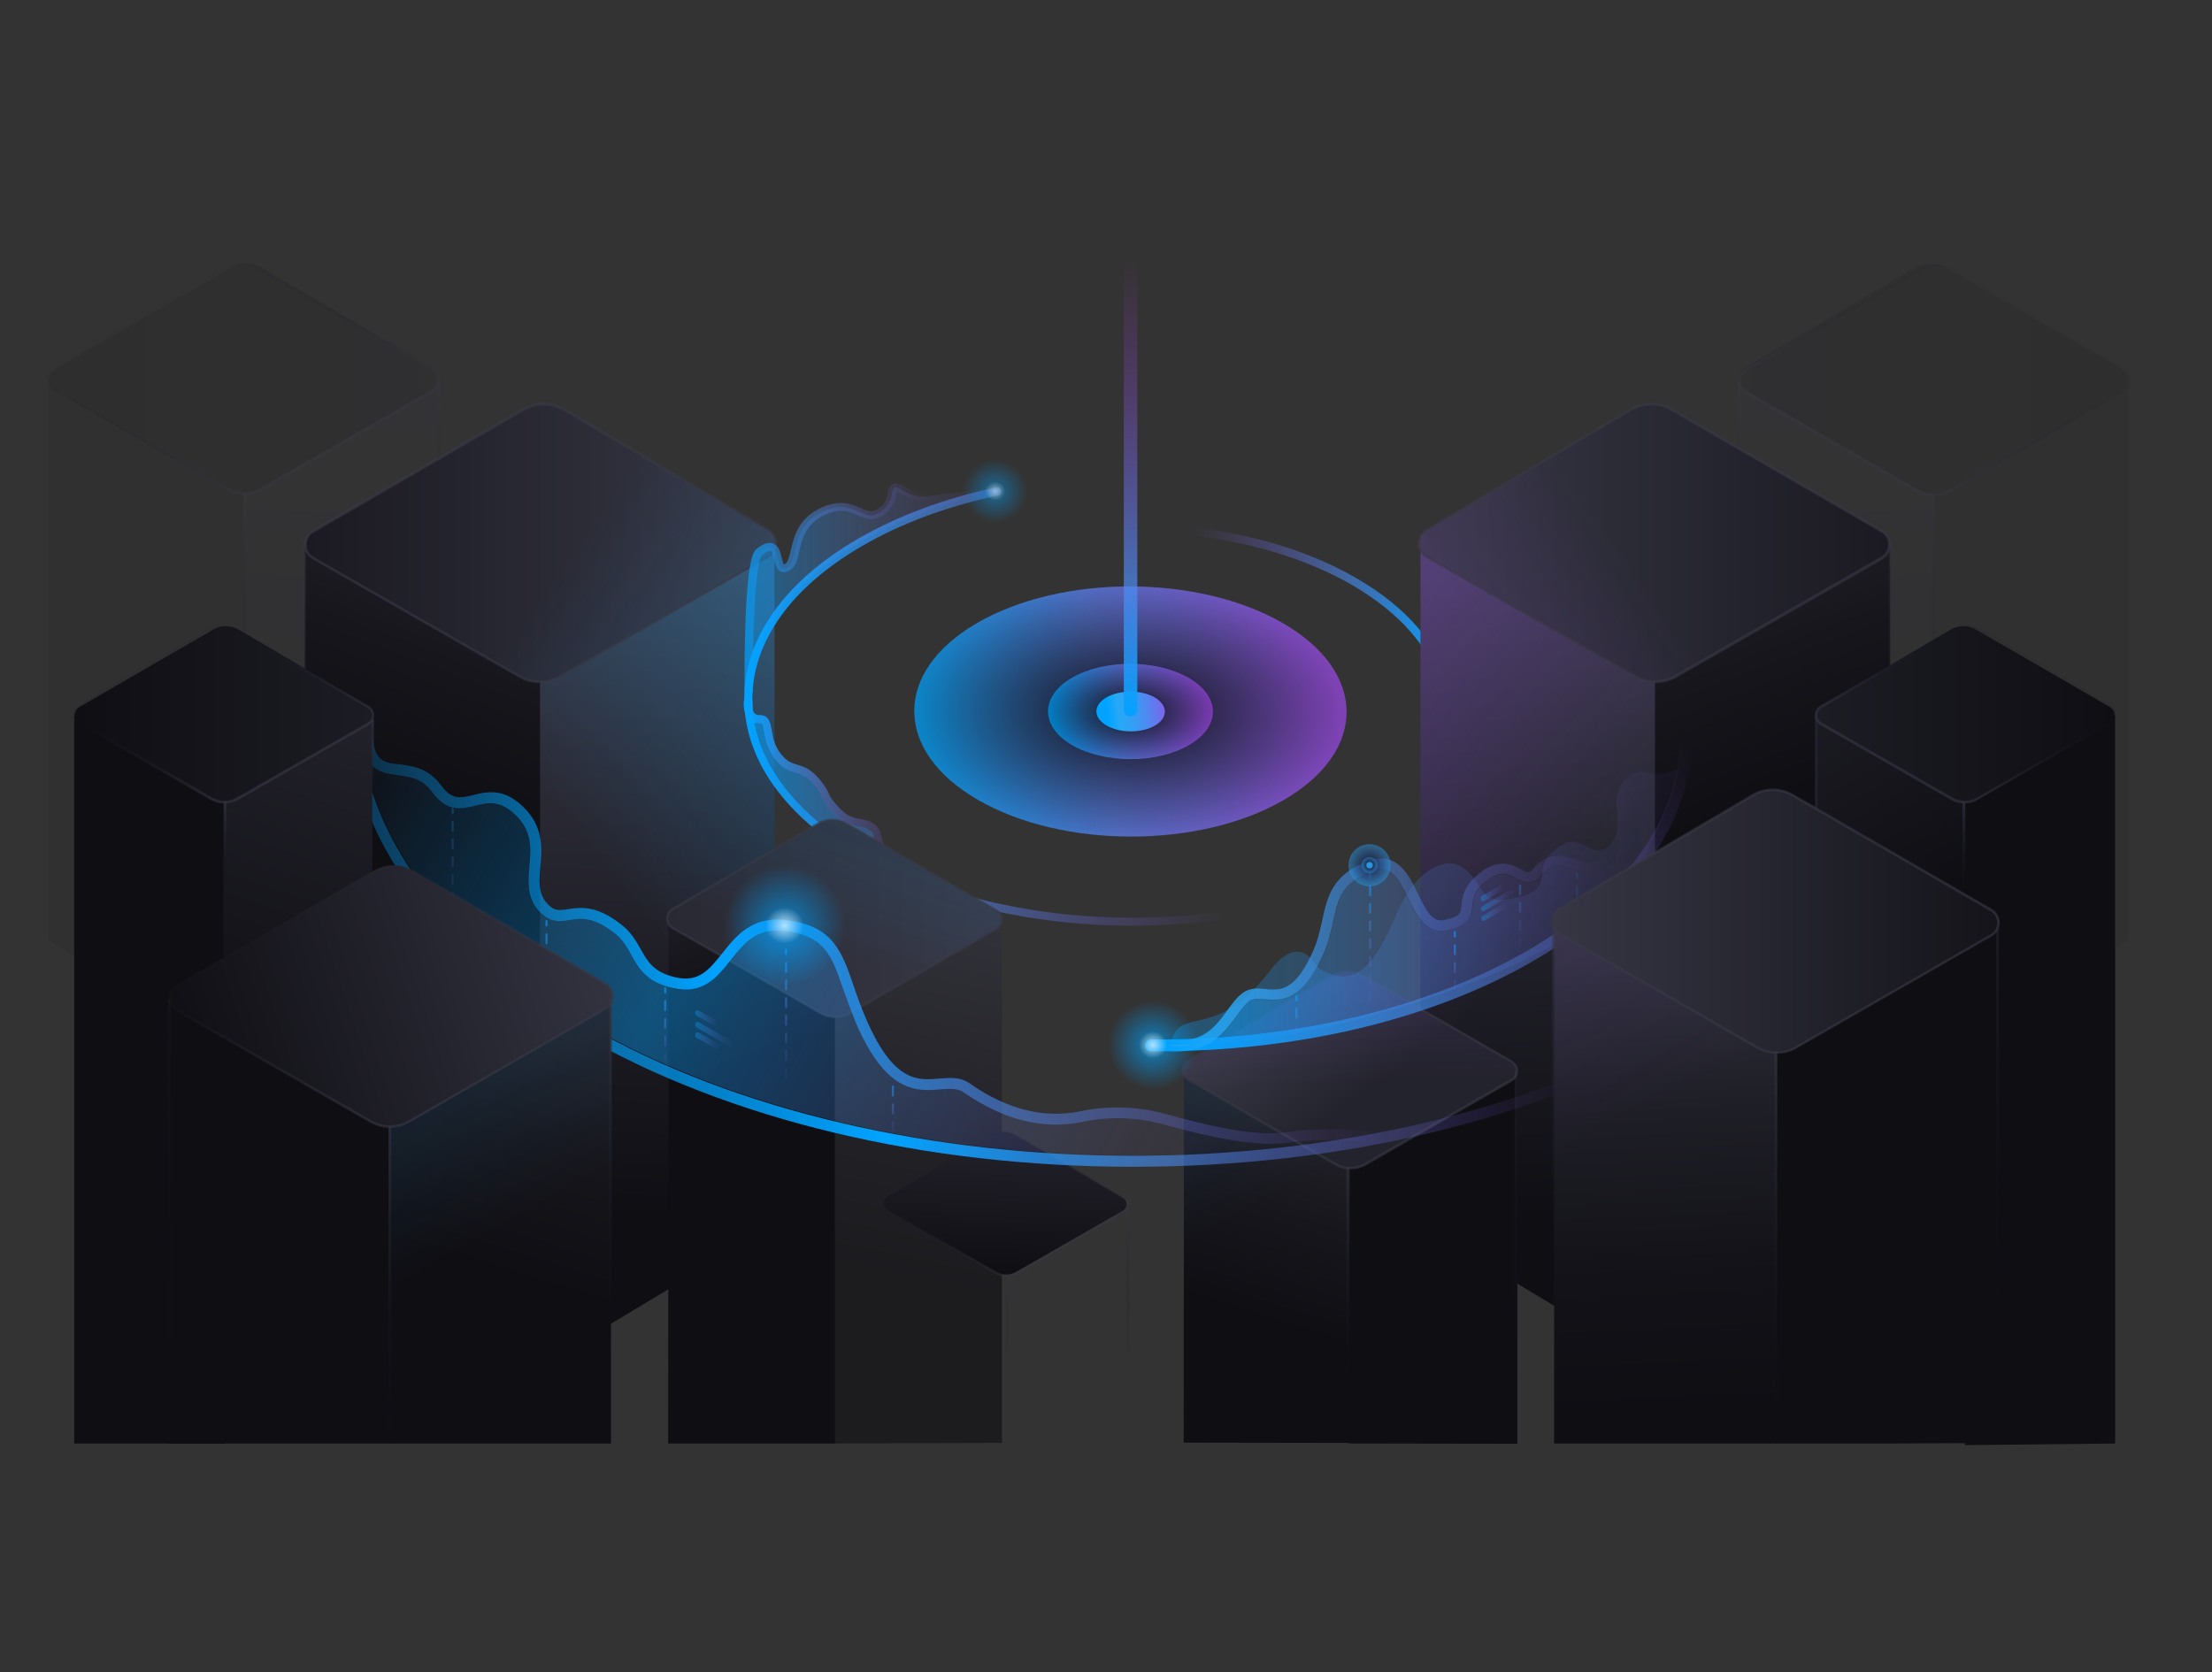 <?xml version="1.0" encoding="utf-8"?>
<!-- Generator: Adobe Illustrator 24.0.0, SVG Export Plug-In . SVG Version: 6.00 Build 0)  -->
<svg version="1.1" xmlns="http://www.w3.org/2000/svg" xmlns:xlink="http://www.w3.org/1999/xlink" x="0px" y="0px"
	 viewBox="0 0 820 620" style="enable-background:new 0 0 820 620;" xml:space="preserve">
<rect x="0" y="0" width="820" height="620" fill="#333333" stroke="none"/>
<style type="text/css">
	.st0{opacity:0.65;}
	.st1{opacity:0.2;}
	.st2{opacity:0.63;fill:#0F0E13;}
	.st3{fill:url(#SVGID_1_);}
	.st4{fill:url(#SVGID_2_);}
	.st5{opacity:0.6;}
	.st6{fill:url(#SVGID_3_);}
	.st7{fill:url(#SVGID_4_);}
	.st8{fill:url(#SVGID_5_);}
	.st9{fill:url(#SVGID_6_);}
	.st10{fill:url(#SVGID_7_);}
	.st11{fill:url(#SVGID_8_);}
	.st12{fill:url(#SVGID_9_);}
	.st13{fill:url(#SVGID_10_);}
	.st14{fill:url(#SVGID_11_);}
	.st15{fill:url(#SVGID_12_);}
	.st16{fill:url(#SVGID_13_);}
	.st17{fill:url(#SVGID_14_);}
	.st18{fill:url(#SVGID_15_);}
	.st19{opacity:0.44;fill:url(#SVGID_16_);}
	.st20{opacity:0.5;fill:url(#SVGID_17_);}
	.st21{fill:url(#SVGID_18_);}
	.st22{fill:url(#SVGID_19_);}
	.st23{fill:url(#SVGID_20_);}
	.st24{fill:url(#SVGID_21_);}
	.st25{fill:url(#SVGID_22_);}
	.st26{opacity:0.44;fill:url(#SVGID_23_);}
	.st27{opacity:0.5;fill:url(#SVGID_24_);}
	.st28{fill:url(#SVGID_25_);}
	.st29{fill:#0F0E13;}
	.st30{fill:url(#SVGID_26_);}
	.st31{fill:url(#SVGID_27_);}
	.st32{fill:url(#SVGID_28_);}
	.st33{fill:#2C2C39;}
	.st34{fill:url(#SVGID_29_);}
	.st35{fill:url(#SVGID_30_);}
	.st36{opacity:0.39;fill:url(#SVGID_31_);}
	.st37{fill:url(#SVGID_32_);}
	.st38{opacity:0.44;fill:url(#SVGID_33_);}
	.st39{opacity:0.5;fill:url(#SVGID_34_);}
	.st40{opacity:0.8;fill:url(#SVGID_35_);}
	.st41{fill:url(#SVGID_36_);}
	.st42{fill:url(#SVGID_37_);}
	.st43{opacity:0.6;fill:url(#SVGID_38_);}
	.st44{opacity:0.71;}
	.st45{opacity:0.69;fill:url(#SVGID_39_);}
	.st46{opacity:0.69;fill:url(#SVGID_40_);}
	.st47{opacity:0.72;}
	.st48{opacity:0.6;fill:url(#SVGID_41_);}
	.st49{fill:url(#SVGID_42_);}
	.st50{fill:url(#SVGID_43_);}
	.st51{fill:url(#SVGID_44_);}
	.st52{opacity:0.65;fill:url(#SVGID_45_);}
	.st53{fill:url(#SVGID_46_);}
	.st54{fill:url(#SVGID_47_);}
	.st55{opacity:0.44;fill:url(#SVGID_48_);}
	.st56{fill:url(#SVGID_49_);}
	.st57{opacity:0.49;fill:url(#SVGID_50_);}
	.st58{opacity:0.33;fill:url(#SVGID_51_);}
	.st59{fill:url(#SVGID_52_);}
	.st60{opacity:0.73;fill:url(#SVGID_53_);}
	.st61{opacity:0.69;fill:url(#SVGID_54_);}
	.st62{opacity:0.48;fill:url(#SVGID_55_);}
	.st63{opacity:0.74;fill:url(#SVGID_56_);}
	.st64{fill:url(#SVGID_57_);}
	.st65{fill:url(#SVGID_58_);}
	.st66{fill:url(#SVGID_59_);}
	.st67{fill:url(#SVGID_60_);}
	.st68{fill:url(#SVGID_61_);}
	.st69{fill:url(#SVGID_62_);}
	.st70{opacity:0.6;fill:url(#SVGID_63_);}
	.st71{opacity:0.6;fill:url(#SVGID_64_);}
	.st72{opacity:0.6;fill:url(#SVGID_65_);}
	.st73{opacity:0.6;fill:url(#SVGID_66_);}
	.st74{opacity:0.6;fill:url(#SVGID_67_);}
	.st75{opacity:0.69;fill:url(#SVGID_68_);}
	.st76{opacity:0.69;fill:url(#SVGID_69_);}
	.st77{opacity:0.76;fill:url(#SVGID_70_);}
	.st78{opacity:0.72;fill:url(#SVGID_71_);}
	.st79{fill:#2A95DE;}
	.st80{opacity:0.36;}
	.st81{fill:url(#SVGID_72_);}
	.st82{fill:url(#SVGID_73_);}
	.st83{fill:url(#SVGID_74_);}
	.st84{fill:url(#SVGID_75_);}
	.st85{opacity:0.6;fill:url(#SVGID_76_);}
	.st86{fill:#43A8DF;}
	.st87{opacity:0.6;fill:url(#SVGID_77_);}
	.st88{opacity:0.6;fill:url(#SVGID_78_);}
	.st89{opacity:0.22;}
	.st90{opacity:0.6;fill:url(#SVGID_79_);}
	.st91{opacity:0.6;fill:url(#SVGID_80_);}
	.st92{opacity:0.6;fill:url(#SVGID_81_);}
	.st93{opacity:0.6;fill:url(#SVGID_82_);}
	.st94{opacity:0.4;fill:url(#SVGID_83_);}
	.st95{fill:url(#SVGID_84_);}
	.st96{opacity:0.6;fill:url(#SVGID_85_);}
	.st97{opacity:0.6;fill:url(#SVGID_86_);}
	.st98{opacity:0.6;fill:url(#SVGID_87_);}
	.st99{opacity:0.6;fill:url(#SVGID_88_);}
	.st100{opacity:0.6;fill:url(#SVGID_89_);}
	.st101{opacity:0.6;fill:url(#SVGID_90_);}
	.st102{opacity:0.6;fill:url(#SVGID_91_);}
	.st103{opacity:0.6;fill:url(#SVGID_92_);}
	.st104{opacity:0.6;fill:url(#SVGID_93_);}
	.st105{fill:url(#SVGID_94_);}
	.st106{fill:url(#SVGID_95_);}
	.st107{fill:url(#SVGID_96_);}
	.st108{opacity:0.4;}
	.st109{opacity:0.6;fill:url(#SVGID_97_);}
	.st110{opacity:0.6;fill:url(#SVGID_98_);}
	.st111{opacity:0.6;fill:url(#SVGID_99_);}
	.st112{fill:url(#SVGID_100_);}
	.st113{opacity:0.39;fill:url(#SVGID_101_);}
	.st114{fill:url(#SVGID_102_);}
	.st115{opacity:0.5;fill:url(#SVGID_103_);}
	.st116{fill:url(#SVGID_104_);}
	.st117{fill:url(#SVGID_105_);}
	.st118{fill:url(#SVGID_106_);}
	.st119{fill:url(#SVGID_107_);}
	.st120{fill:url(#SVGID_108_);}
	.st121{fill:url(#SVGID_109_);}
	.st122{fill:url(#SVGID_110_);}
	.st123{fill:url(#SVGID_111_);}
	.st124{fill:url(#SVGID_112_);}
	.st125{opacity:0.39;fill:url(#SVGID_113_);}
	.st126{fill:url(#SVGID_114_);}
	.st127{fill:url(#SVGID_115_);}
	.st128{opacity:0.2;fill:url(#SVGID_116_);}
	.st129{fill:url(#SVGID_117_);}
	.st130{fill:url(#SVGID_118_);}
	.st131{opacity:0.69;fill:url(#SVGID_119_);}
	.st132{opacity:0.69;fill:url(#SVGID_120_);}
	.st133{fill:none;stroke:#231F20;stroke-miterlimit:10;}
</style>
<g id="back">
</g>
<g id="Layer_6">
	<g class="st0">
		<g class="st1">
			<polygon class="st2" points="789,140.8 789,348.6 716.3,393 716.6,182.3 			"/>
			
				<linearGradient id="SVGID_1_" gradientUnits="userSpaceOnUse" x1="-572.734" y1="149.352" x2="-563.832" y2="347.424" gradientTransform="matrix(1 0 0 1 1248.295 0)">
				<stop  offset="0" style="stop-color:#383846"/>
				<stop  offset="1" style="stop-color:#0F0E13"/>
			</linearGradient>
			<polygon class="st3" points="644.9,141.1 644.8,349.7 716.8,393 716.8,182.3 			"/>
			
				<linearGradient id="SVGID_2_" gradientUnits="userSpaceOnUse" x1="-603.946" y1="140.356" x2="-459.552" y2="140.356" gradientTransform="matrix(1 0 0 1 1248.295 0)">
				<stop  offset="0" style="stop-color:#1C1C24"/>
				<stop  offset="1" style="stop-color:#0F0E13"/>
			</linearGradient>
			<path class="st4" d="M646.7,136.3l62.6-36.8c3.9-2.3,8.7-2.3,12.7,0l64.5,37.3c3.1,1.8,3.1,6.4,0,8.2l-63.3,36.3
				c-3.9,2.2-8.6,2.2-12.5,0l-63.9-36.8C643.6,142.7,643.6,138.2,646.7,136.3z"/>
		</g>
		<g>
			<g class="st5">
				
					<linearGradient id="SVGID_3_" gradientUnits="userSpaceOnUse" x1="-527.508" y1="193.34" x2="-493.46" y2="252.312" gradientTransform="matrix(1 0 0 1 1227.141 0)">
					<stop  offset="0" style="stop-color:#383846"/>
					<stop  offset="0.106" style="stop-color:#323340;stop-opacity:0.904"/>
					<stop  offset="0.667" style="stop-color:#181B27;stop-opacity:0.4"/>
					<stop  offset="1" style="stop-color:#0E121D;stop-opacity:0.1"/>
				</linearGradient>
				<rect x="716.2" y="183.8" class="st6" width="1" height="78.1"/>
			</g>
			<g class="st5">
				
					<linearGradient id="SVGID_4_" gradientUnits="userSpaceOnUse" x1="-594.455" y1="148.877" x2="-570.514" y2="190.344" gradientTransform="matrix(1 0 0 1 1227.141 0)">
					<stop  offset="0" style="stop-color:#383846"/>
					<stop  offset="0.3" style="stop-color:#31313F;stop-opacity:0.73"/>
					<stop  offset="0.747" style="stop-color:#1D1F2B;stop-opacity:0.328"/>
					<stop  offset="1" style="stop-color:#0E121D;stop-opacity:0.1"/>
				</linearGradient>
				<path class="st7" d="M644.7,197.2c0.3,0,0.5-0.2,0.5-0.5v-54.2c0-0.3-0.2-0.5-0.5-0.5s-0.5,0.2-0.5,0.5v54.2
					C644.2,197,644.4,197.2,644.7,197.2z"/>
			</g>
			<g class="st5">
				
					<linearGradient id="SVGID_5_" gradientUnits="userSpaceOnUse" x1="1932.589" y1="106.711" x2="1972.026" y2="175.018" gradientTransform="matrix(-1 0 0 1 2669.492 0)">
					<stop  offset="0" style="stop-color:#0E121D;stop-opacity:0.1"/>
					<stop  offset="0.333" style="stop-color:#181B27;stop-opacity:0.4"/>
					<stop  offset="0.894" style="stop-color:#323340;stop-opacity:0.904"/>
					<stop  offset="1" style="stop-color:#383846"/>
				</linearGradient>
				<path class="st8" d="M710.2,182.2L647,145.9c-1.6-0.9-2.6-2.6-2.6-4.5c0-1.9,1-3.6,2.6-4.5l64.5-37.3c4.1-2.4,9.1-2.3,13.2,0
					l62.6,36.8c1.6,1,2.6,2.6,2.6,4.5s-1,3.6-2.6,4.5l-63.9,36.8c-2,1.2-4.3,1.7-6.5,1.7C714.5,183.9,712.3,183.3,710.2,182.2z
					 M724.1,100.4c-3.7-2.2-8.4-2.2-12.2,0l-64.5,37.3c-1.3,0.8-2.1,2.1-2.1,3.7c0,1.5,0.8,2.9,2.1,3.7l63.3,36.3
					c3.7,2.1,8.3,2.1,12,0l63.9-36.8c1.3-0.8,2.1-2.1,2.1-3.6c0-1.5-0.8-2.9-2.1-3.7L724.1,100.4z"/>
			</g>
		</g>
	</g>
	<g>
		<linearGradient id="SVGID_6_" gradientUnits="userSpaceOnUse" x1="442.904" y1="242.553" x2="538.13" y2="242.553">
			<stop  offset="0" style="stop-color:#8C58EB;stop-opacity:0"/>
			<stop  offset="0.583" style="stop-color:#4C8CF2;stop-opacity:0.583"/>
			<stop  offset="1" style="stop-color:#00a3ff"/>
		</linearGradient>
		<path class="st9" d="M529.3,289.2c-0.3,0-0.6-0.1-0.8-0.2c-0.7-0.4-0.9-1.4-0.5-2.1c6.5-10.2,8.6-21.3,6-32.1
			c-3.5-14.4-14.9-27.5-32.8-37.9c-15.7-9.1-35.4-15.3-57-18.1c-0.8-0.1-1.4-0.9-1.3-1.7c0.1-0.8,0.9-1.4,1.7-1.3
			c22,2.8,42,9.2,58.1,18.5c18.7,10.8,30.5,24.5,34.2,39.7c2.8,11.6,0.6,23.5-6.4,34.4C530.3,289,529.8,289.2,529.3,289.2z"/>
	</g>
	<g class="st0">
		<g class="st1">
			<polygon class="st2" points="18,140.8 18,348.6 90.7,393 90.4,182.3 			"/>
			
				<linearGradient id="SVGID_7_" gradientUnits="userSpaceOnUse" x1="45.578" y1="149.352" x2="54.48" y2="347.424" gradientTransform="matrix(-1 0 0 1 176.99 0)">
				<stop  offset="0" style="stop-color:#383846"/>
				<stop  offset="1" style="stop-color:#0F0E13"/>
			</linearGradient>
			<polygon class="st10" points="162.1,141.1 162.2,349.7 90.2,393 90.2,182.3 			"/>
			
				<linearGradient id="SVGID_8_" gradientUnits="userSpaceOnUse" x1="14.365" y1="140.356" x2="158.76" y2="140.356" gradientTransform="matrix(-1 0 0 1 176.99 0)">
				<stop  offset="0" style="stop-color:#1C1C24"/>
				<stop  offset="1" style="stop-color:#0F0E13"/>
			</linearGradient>
			<path class="st11" d="M160.3,136.3L97.7,99.5c-3.9-2.3-8.7-2.3-12.7,0l-64.5,37.3c-3.1,1.8-3.1,6.4,0,8.2l63.3,36.3
				c3.9,2.2,8.6,2.2,12.5,0l63.9-36.8C163.4,142.7,163.4,138.2,160.3,136.3z"/>
		</g>
		<g>
			<g class="st5">
				
					<linearGradient id="SVGID_9_" gradientUnits="userSpaceOnUse" x1="97.076" y1="192.85" x2="131.124" y2="251.823" gradientTransform="matrix(-1 0 0 1 204.78 0)">
					<stop  offset="0" style="stop-color:#383846"/>
					<stop  offset="0.106" style="stop-color:#323340;stop-opacity:0.904"/>
					<stop  offset="0.667" style="stop-color:#181B27;stop-opacity:0.4"/>
					<stop  offset="1" style="stop-color:#0E121D;stop-opacity:0.1"/>
				</linearGradient>
				<rect x="90.2" y="183.3" class="st12" width="1" height="78.1"/>
			</g>
			<g class="st5">
				
					<linearGradient id="SVGID_10_" gradientUnits="userSpaceOnUse" x1="30.13" y1="148.387" x2="54.071" y2="189.854" gradientTransform="matrix(-1 0 0 1 204.78 0)">
					<stop  offset="0" style="stop-color:#383846"/>
					<stop  offset="0.3" style="stop-color:#31313F;stop-opacity:0.73"/>
					<stop  offset="0.747" style="stop-color:#1D1F2B;stop-opacity:0.328"/>
					<stop  offset="1" style="stop-color:#0E121D;stop-opacity:0.1"/>
				</linearGradient>
				<path class="st13" d="M162.7,196.7c-0.3,0-0.5-0.2-0.5-0.5V142c0-0.3,0.2-0.5,0.5-0.5s0.5,0.2,0.5,0.5v54.2
					C163.2,196.5,163,196.7,162.7,196.7z"/>
			</g>
			<g class="st5">
				
					<linearGradient id="SVGID_11_" gradientUnits="userSpaceOnUse" x1="1308.005" y1="106.221" x2="1347.442" y2="174.528" gradientTransform="matrix(1 0 0 1 -1237.571 0)">
					<stop  offset="0" style="stop-color:#0E121D;stop-opacity:0.1"/>
					<stop  offset="0.333" style="stop-color:#181B27;stop-opacity:0.4"/>
					<stop  offset="0.894" style="stop-color:#323340;stop-opacity:0.904"/>
					<stop  offset="1" style="stop-color:#383846"/>
				</linearGradient>
				<path class="st14" d="M90.6,183.4c-2.3,0-4.5-0.6-6.5-1.7l-63.9-36.8c-1.6-0.9-2.6-2.6-2.6-4.5s1-3.6,2.6-4.5l62.6-36.8
					c4-2.4,9.1-2.4,13.2,0l64.5,37.3c1.6,0.9,2.6,2.6,2.6,4.5c0,1.9-1,3.6-2.6,4.5l-63.3,36.3C95.1,182.8,92.8,183.4,90.6,183.4z
					 M20.7,136.8c-1.3,0.8-2.1,2.1-2.1,3.7c0,1.5,0.8,2.9,2.1,3.6l63.9,36.8c3.7,2.1,8.3,2.1,12,0l63.3-36.3
					c1.3-0.8,2.1-2.1,2.1-3.7c0-1.5-0.8-2.9-2.1-3.7L95.4,99.9c-3.8-2.2-8.4-2.2-12.2,0L20.7,136.8z"/>
			</g>
		</g>
	</g>
	<g>
		
			<linearGradient id="SVGID_12_" gradientUnits="userSpaceOnUse" x1="160.441" y1="135.067" x2="224.843" y2="304.393" gradientTransform="matrix(-1 0 0 1 400.692 0)">
			<stop  offset="0" style="stop-color:#383846"/>
			<stop  offset="0.245" style="stop-color:#2B2B36"/>
			<stop  offset="0.717" style="stop-color:#17161C"/>
			<stop  offset="1" style="stop-color:#0F0E13"/>
		</linearGradient>
		<polygon class="st15" points="113,201.9 113,453 200.8,506.6 200.5,252.1 		"/>
		
			<linearGradient id="SVGID_13_" gradientUnits="userSpaceOnUse" x1="150.674" y1="212.196" x2="161.43" y2="451.532" gradientTransform="matrix(-1 0 0 1 400.692 0)">
			<stop  offset="0" style="stop-color:#383846"/>
			<stop  offset="1" style="stop-color:#0F0E13"/>
		</linearGradient>
		<polygon class="st16" points="287.1,202.2 287.2,454.3 200.2,506.6 200.2,252 		"/>
		
			<linearGradient id="SVGID_14_" gradientUnits="userSpaceOnUse" x1="59.207" y1="273.995" x2="153.096" y2="349.974" gradientTransform="matrix(-1 0 0 1 400.692 0)">
			<stop  offset="0" style="stop-color:#25ABF6;stop-opacity:0.3"/>
			<stop  offset="1" style="stop-color:#25AAF6;stop-opacity:0"/>
		</linearGradient>
		<polygon class="st17" points="287.1,202.2 287.2,454.3 200.2,506.6 200.2,252 		"/>
		
			<linearGradient id="SVGID_15_" gradientUnits="userSpaceOnUse" x1="112.958" y1="201.325" x2="287.435" y2="201.325" gradientTransform="matrix(-1 0 0 1 400.692 0)">
			<stop  offset="0" style="stop-color:#383846"/>
			<stop  offset="1" style="stop-color:#1B1A22"/>
		</linearGradient>
		<path class="st18" d="M284.9,196.5L209.3,152c-4.7-2.8-10.6-2.8-15.3-0.1L116.1,197c-3.8,2.2-3.8,7.7,0,9.9l76.5,43.9
			c4.7,2.7,10.4,2.7,15.1,0l77.2-44.4C288.7,204.1,288.7,198.7,284.9,196.5z"/>
		
			<linearGradient id="SVGID_16_" gradientUnits="userSpaceOnUse" x1="135.34" y1="246.844" x2="191.42" y2="207.768" gradientTransform="matrix(-1 0 0 1 400.692 0)">
			<stop  offset="0" style="stop-color:#24ACF6;stop-opacity:0.3"/>
			<stop  offset="1" style="stop-color:#26A9F6;stop-opacity:0"/>
		</linearGradient>
		<path class="st19" d="M284.9,196.5L209.3,152c-4.7-2.8-10.6-2.8-15.3-0.1L116.1,197c-3.8,2.2-3.8,7.7,0,9.9l76.5,43.9
			c4.7,2.7,10.4,2.7,15.1,0l77.2-44.4C288.7,204.1,288.7,198.7,284.9,196.5z"/>
		<g class="st5">
			
				<linearGradient id="SVGID_17_" gradientUnits="userSpaceOnUse" x1="258.171" y1="218.151" x2="317.246" y2="320.473" gradientTransform="matrix(-1 0 0 1 400.667 0)">
				<stop  offset="0" style="stop-color:#383846"/>
				<stop  offset="0.106" style="stop-color:#323340;stop-opacity:0.904"/>
				<stop  offset="0.667" style="stop-color:#181B27;stop-opacity:0.4"/>
				<stop  offset="1" style="stop-color:#0E121D;stop-opacity:0.1"/>
			</linearGradient>
			<rect x="112.5" y="201.4" class="st20" width="1" height="135.9"/>
		</g>
		<g class="st5">
			
				<linearGradient id="SVGID_18_" gradientUnits="userSpaceOnUse" x1="176.245" y1="160.167" x2="223.796" y2="242.528" gradientTransform="matrix(-1 0 0 1 400.667 0)">
				<stop  offset="0" style="stop-color:#383846"/>
				<stop  offset="1" style="stop-color:#383846"/>
			</linearGradient>
			<path class="st21" d="M200.1,253.3c-2.7,0-5.4-0.7-7.8-2.1l-76.5-43.9c-1.9-1.1-3.1-3.1-3.1-5.4c0-2.2,1.2-4.2,3.1-5.4l77.9-45.1
				c4.9-2.8,10.9-2.8,15.8,0.1l75.6,44.5c1.9,1.1,3.1,3.1,3.1,5.4c0,2.2-1.2,4.2-3.1,5.3l-77.2,44.4
				C205.5,252.6,202.8,253.3,200.1,253.3z M201.6,150.4c-2.5,0-5.1,0.7-7.4,2l-77.9,45.1c-1.6,0.9-2.6,2.6-2.6,4.5
				c0,1.9,1,3.6,2.6,4.5l76.5,43.9c4.5,2.6,10.1,2.6,14.6,0l77.2-44.4c1.6-0.9,2.6-2.6,2.6-4.5s-1-3.6-2.6-4.5L209,152.4
				C206.7,151.1,204.1,150.4,201.6,150.4z"/>
		</g>
	</g>
	<g>
		<linearGradient id="SVGID_19_" gradientUnits="userSpaceOnUse" x1="573.446" y1="135.067" x2="637.848" y2="304.393">
			<stop  offset="0" style="stop-color:#383846"/>
			<stop  offset="0.245" style="stop-color:#2B2B36"/>
			<stop  offset="0.717" style="stop-color:#17161C"/>
			<stop  offset="1" style="stop-color:#0F0E13"/>
		</linearGradient>
		<polygon class="st22" points="700.7,201.9 700.7,453 612.9,506.6 613.2,252.1 		"/>
		<linearGradient id="SVGID_20_" gradientUnits="userSpaceOnUse" x1="563.679" y1="212.196" x2="574.435" y2="451.532">
			<stop  offset="0" style="stop-color:#383846"/>
			<stop  offset="1" style="stop-color:#0F0E13"/>
		</linearGradient>
		<polygon class="st23" points="526.6,202.2 526.5,454.3 613.5,506.6 613.5,252 		"/>
		<linearGradient id="SVGID_21_" gradientUnits="userSpaceOnUse" x1="472.212" y1="273.995" x2="566.101" y2="349.974">
			<stop  offset="0" style="stop-color:#9550EA;stop-opacity:0.3"/>
			<stop  offset="1" style="stop-color:#9550EA;stop-opacity:0"/>
		</linearGradient>
		<polygon class="st24" points="526.6,202.2 526.5,454.3 613.5,506.6 613.5,252 		"/>
		<linearGradient id="SVGID_22_" gradientUnits="userSpaceOnUse" x1="525.963" y1="201.325" x2="700.44" y2="201.325">
			<stop  offset="0" style="stop-color:#383846"/>
			<stop  offset="1" style="stop-color:#1B1A22"/>
		</linearGradient>
		<path class="st25" d="M528.8,196.5l75.6-44.5c4.7-2.8,10.6-2.8,15.3-0.1l77.9,45.1c3.8,2.2,3.8,7.7,0,9.9l-76.5,43.9
			c-4.7,2.7-10.4,2.7-15.1,0l-77.2-44.4C525,204.1,525,198.7,528.8,196.5z"/>
		<linearGradient id="SVGID_23_" gradientUnits="userSpaceOnUse" x1="548.345" y1="246.844" x2="604.425" y2="207.768">
			<stop  offset="0" style="stop-color:#9550EA;stop-opacity:0.3"/>
			<stop  offset="1" style="stop-color:#9550EA;stop-opacity:0"/>
		</linearGradient>
		<path class="st26" d="M528.8,196.5l75.6-44.5c4.7-2.8,10.6-2.8,15.3-0.1l77.9,45.1c3.8,2.2,3.8,7.7,0,9.9l-76.5,43.9
			c-4.7,2.7-10.4,2.7-15.1,0l-77.2-44.4C525,204.1,525,198.7,528.8,196.5z"/>
		<g class="st5">
			<linearGradient id="SVGID_24_" gradientUnits="userSpaceOnUse" x1="671.176" y1="218.151" x2="730.252" y2="320.473">
				<stop  offset="0" style="stop-color:#383846"/>
				<stop  offset="0.106" style="stop-color:#323340;stop-opacity:0.904"/>
				<stop  offset="0.667" style="stop-color:#181B27;stop-opacity:0.4"/>
				<stop  offset="1" style="stop-color:#0E121D;stop-opacity:0.1"/>
			</linearGradient>
			<rect x="700.2" y="201.4" class="st27" width="1" height="135.9"/>
		</g>
		<g class="st5">
			<linearGradient id="SVGID_25_" gradientUnits="userSpaceOnUse" x1="589.25" y1="160.168" x2="636.801" y2="242.528">
				<stop  offset="0" style="stop-color:#383846"/>
				<stop  offset="1" style="stop-color:#383846"/>
			</linearGradient>
			<path class="st28" d="M613.6,253.3c-2.7,0-5.4-0.7-7.8-2.1l-77.2-44.4c-1.9-1.1-3.1-3.1-3.1-5.3c0-2.2,1.1-4.2,3.1-5.4l75.6-44.5
				c4.9-2.9,10.9-2.9,15.8-0.1l77.9,45.1c1.9,1.1,3.1,3.1,3.1,5.4c0,2.2-1.2,4.2-3.1,5.4l-76.5,43.9
				C619,252.6,616.3,253.3,613.6,253.3z M612.1,150.4c-2.6,0-5.2,0.7-7.4,2L529,196.9c-1.6,1-2.6,2.6-2.6,4.5s1,3.6,2.6,4.5
				l77.2,44.4c4.5,2.6,10.1,2.6,14.6,0l76.5-43.9c1.6-0.9,2.6-2.6,2.6-4.5c0-1.9-1-3.6-2.6-4.5l-77.9-45.1
				C617.2,151,614.7,150.4,612.1,150.4z"/>
		</g>
	</g>
	<g>
		<polygon class="st29" points="784.1,265.2 784.1,535.2 728.4,535.8 728.6,297 		"/>
		<linearGradient id="SVGID_26_" gradientUnits="userSpaceOnUse" x1="616.538" y1="217.869" x2="693.198" y2="347.632">
			<stop  offset="0" style="stop-color:#262630"/>
			<stop  offset="1" style="stop-color:#0F0E13"/>
		</linearGradient>
		<polygon class="st30" points="673.6,265.3 673.6,425.3 728.8,458.5 728.8,296.9 		"/>
		<linearGradient id="SVGID_27_" gradientUnits="userSpaceOnUse" x1="673.219" y1="264.8" x2="783.921" y2="264.8">
			<stop  offset="0" style="stop-color:#1C1C24"/>
			<stop  offset="1" style="stop-color:#0F0E13"/>
		</linearGradient>
		<path class="st31" d="M675,261.7l48-28.2c3-1.8,6.7-1.8,9.7,0l49.4,28.6c2.4,1.4,2.4,4.9,0,6.3l-48.5,27.8c-3,1.7-6.6,1.7-9.6,0
			L675,268C672.6,266.6,672.6,263.1,675,261.7z"/>
	</g>
	<g class="st5">
		
			<linearGradient id="SVGID_28_" gradientUnits="userSpaceOnUse" x1="708.942" y1="238.531" x2="739.292" y2="291.099" gradientTransform="matrix(-1 0 0 1 1452.799 0)">
			<stop  offset="0" style="stop-color:#0E121D;stop-opacity:0.1"/>
			<stop  offset="0.333" style="stop-color:#181B27;stop-opacity:0.4"/>
			<stop  offset="0.894" style="stop-color:#323340;stop-opacity:0.904"/>
			<stop  offset="1" style="stop-color:#383846"/>
		</linearGradient>
		<path class="st32" d="M728.3,297.9c-1.7,0-3.5-0.4-5-1.3l-48.5-27.8c-1.3-0.7-2.1-2.1-2.1-3.6c0-1.5,0.8-2.8,2.1-3.6l49.4-28.6
			c3.2-1.8,7.1-1.8,10.2,0l48,28.2c1.3,0.8,2,2.1,2,3.6c0,1.5-0.8,2.8-2.1,3.5l-49,28.2C731.8,297.5,730.1,297.9,728.3,297.9z
			 M729.3,232.7c-1.6,0-3.2,0.4-4.6,1.2l-49.4,28.6c-1,0.6-1.6,1.6-1.6,2.7s0.6,2.1,1.6,2.7l48.5,27.8c2.8,1.6,6.3,1.6,9.1,0
			l49-28.2c1-0.6,1.6-1.6,1.6-2.7c0-1.1-0.6-2.1-1.5-2.7l-48-28.2C732.5,233.1,730.9,232.7,729.3,232.7z"/>
	</g>
	<g class="st5">
		<rect x="672.8" y="264.8" class="st33" width="1" height="36.1"/>
	</g>
	<g class="st5">
		<linearGradient id="SVGID_29_" gradientUnits="userSpaceOnUse" x1="720.1" y1="301.676" x2="735.961" y2="329.148">
			<stop  offset="0" style="stop-color:#383846"/>
			<stop  offset="0.106" style="stop-color:#323340;stop-opacity:0.904"/>
			<stop  offset="0.667" style="stop-color:#181B27;stop-opacity:0.4"/>
			<stop  offset="1" style="stop-color:#0E121D;stop-opacity:0.1"/>
		</linearGradient>
		<rect x="727.5" y="297.4" class="st34" width="1" height="36.1"/>
	</g>
	<g>
		<linearGradient id="SVGID_30_" gradientUnits="userSpaceOnUse" x1="504.339" y1="355.589" x2="462.785" y2="488.23">
			<stop  offset="0" style="stop-color:#383846"/>
			<stop  offset="0.245" style="stop-color:#2B2B36"/>
			<stop  offset="0.717" style="stop-color:#17161C"/>
			<stop  offset="1" style="stop-color:#0F0E13"/>
		</linearGradient>
		<polygon class="st35" points="438.9,397.2 438.8,534.9 500.6,535 500.6,432.6 		"/>
		<polygon class="st29" points="562.5,397 562.5,535.3 500.1,535.2 500.4,432.6 		"/>
		<linearGradient id="SVGID_31_" gradientUnits="userSpaceOnUse" x1="414.385" y1="387.779" x2="453.031" y2="454.765">
			<stop  offset="0" style="stop-color:#24ACF6;stop-opacity:0.3"/>
			<stop  offset="1" style="stop-color:#25ABF6;stop-opacity:0"/>
		</linearGradient>
		<polygon class="st36" points="438.9,397.2 438.8,534.7 500.6,535.8 500.6,432.6 		"/>
		<linearGradient id="SVGID_32_" gradientUnits="userSpaceOnUse" x1="479.097" y1="368.808" x2="506.232" y2="404.627">
			<stop  offset="0" style="stop-color:#383846"/>
			<stop  offset="1" style="stop-color:#23232D"/>
		</linearGradient>
		<path class="st37" d="M440.4,393.2l53.7-31.6c3.3-2,7.5-2,10.9,0l55.3,32c2.7,1.6,2.7,5.5,0,7L506,431.7c-3.3,1.9-7.4,1.9-10.7,0
			l-54.8-31.5C437.7,398.6,437.7,394.7,440.4,393.2z"/>
		<linearGradient id="SVGID_33_" gradientUnits="userSpaceOnUse" x1="499.028" y1="353.911" x2="500.476" y2="401.308">
			<stop  offset="0" style="stop-color:#9550EA;stop-opacity:0.3"/>
			<stop  offset="1" style="stop-color:#9550EA;stop-opacity:0"/>
		</linearGradient>
		<path class="st38" d="M440.4,393.2l53.7-31.6c3.3-2,7.5-2,10.9,0l55.3,32c2.7,1.6,2.7,5.5,0,7L506,431.7c-3.3,1.9-7.4,1.9-10.7,0
			l-54.8-31.5C437.7,398.6,437.7,394.7,440.4,393.2z"/>
	</g>
	<g class="st5">
		<linearGradient id="SVGID_34_" gradientUnits="userSpaceOnUse" x1="536.744" y1="411.394" x2="587.176" y2="498.746">
			<stop  offset="0" style="stop-color:#383846"/>
			<stop  offset="0.106" style="stop-color:#323340;stop-opacity:0.904"/>
			<stop  offset="0.667" style="stop-color:#181B27;stop-opacity:0.4"/>
			<stop  offset="1" style="stop-color:#0E121D;stop-opacity:0.1"/>
		</linearGradient>
		<rect x="561.5" y="397.1" class="st39" width="1" height="115.9"/>
	</g>
	<g class="st5">
		<linearGradient id="SVGID_35_" gradientUnits="userSpaceOnUse" x1="481.669" y1="442.978" x2="517.427" y2="504.912">
			<stop  offset="0" style="stop-color:#383846"/>
			<stop  offset="0.106" style="stop-color:#323340;stop-opacity:0.904"/>
			<stop  offset="0.667" style="stop-color:#181B27;stop-opacity:0.4"/>
			<stop  offset="1" style="stop-color:#0E121D;stop-opacity:0.1"/>
		</linearGradient>
		<rect x="499.1" y="432.9" class="st40" width="1" height="82"/>
	</g>
	<g class="st5">
		<linearGradient id="SVGID_36_" gradientUnits="userSpaceOnUse" x1="483.264" y1="367.272" x2="517.165" y2="425.991">
			<stop  offset="0" style="stop-color:#383846"/>
			<stop  offset="1" style="stop-color:#383846"/>
		</linearGradient>
		<path class="st41" d="M500.6,433.6c-1.9,0-3.9-0.5-5.6-1.5l-54.8-31.5c-1.4-0.8-2.3-2.3-2.3-3.9c0-1.6,0.8-3.1,2.2-3.9l53.7-31.6
			c3.5-2.1,7.8-2.1,11.4,0l55.3,32c1.4,0.8,2.3,2.3,2.3,3.9c0,1.6-0.9,3.1-2.3,3.9l-54.3,31.2C504.5,433.1,502.5,433.6,500.6,433.6z
			 M499.6,360.6c-1.8,0-3.6,0.5-5.2,1.4l-53.7,31.6c-1.1,0.6-1.8,1.8-1.8,3.1c0,1.3,0.7,2.4,1.8,3.1l54.8,31.5
			c3.2,1.8,7.1,1.8,10.2,0l54.3-31.2c1.1-0.6,1.8-1.8,1.8-3.1c0-1.3-0.7-2.4-1.8-3.1l-55.3-32C503.1,361.1,501.3,360.6,499.6,360.6z
			"/>
	</g>
	<g>
		<linearGradient id="SVGID_37_" gradientUnits="userSpaceOnUse" x1="275.904" y1="261.957" x2="454.711" y2="261.957">
			<stop  offset="0" style="stop-color:#00a3ff"/>
			<stop  offset="0.417" style="stop-color:#4C8CF2;stop-opacity:0.583"/>
			<stop  offset="1" style="stop-color:#8C58EB;stop-opacity:0"/>
		</linearGradient>
		<path class="st42" d="M419.7,343.2c-37.5,0-73.6-8.5-101.1-24.4c-27.5-15.9-42.7-37.1-42.7-59.7c0-22.5,14.9-43.5,42.1-59.3
			c14.7-8.5,32-15,51.3-19.1c0.8-0.2,1.6,0.3,1.8,1.2c0.2,0.8-0.3,1.6-1.2,1.8c-19,4.1-36,10.4-50.4,18.8
			c-26.2,15.2-40.6,35.4-40.6,56.7c0,21.5,14.7,41.8,41.2,57.1c35.1,20.2,84.7,28.3,132.9,21.7c0.8-0.1,1.6,0.5,1.7,1.3
			c0.1,0.8-0.5,1.6-1.3,1.7C442.2,342.5,430.9,343.2,419.7,343.2z"/>
	</g>
	<linearGradient id="SVGID_38_" gradientUnits="userSpaceOnUse" x1="279.728" y1="293.199" x2="401.889" y2="293.199">
		<stop  offset="0" style="stop-color:#00a3ff"/>
		<stop  offset="0.417" style="stop-color:#4C8CF2;stop-opacity:0.583"/>
		<stop  offset="1" style="stop-color:#8C58EB;stop-opacity:0"/>
	</linearGradient>
	<path class="st43" d="M324.9,315.5c-0.6,0.8-1.2,1.6-1.7,2.5c-0.1,0.2-0.2,0.3-0.3,0.5c-1.4-0.9-2.7-1.9-4-2.9
		c-0.2-0.1-0.4-0.3-0.6-0.5c-2.4-1.8-4.6-3.1-6.7-4.2c-17.9-12.3-29-27.2-31.9-43.1c0.5,0.2,1.1,0.3,1.8,0.3h0.1
		c0.8,0,1.1,0.1,1.6,3.2c0.5,3,1.2,7.5,5.4,11.6c2.3,2.3,4.4,2.9,6.2,3.4c2.5,0.7,4.8,1.4,8.5,6.6c1.1,1.6,1.3,2.2,1.5,2.8
		c0.4,1.2,0.8,2.1,4.4,5.9c3.7,4,7,4.5,9.5,5c1.6,0.3,2.9,0.5,4,1.5c0.8,0.6,1,1.4,1.3,2.9c0.3,1.1,0.6,2.4,1.3,3.9
		C325.1,315.2,325.5,314.8,324.9,315.5z"/>
	<g class="st44">
		
			<radialGradient id="SVGID_39_" cx="369.668" cy="182.153" r="19.515" gradientTransform="matrix(0.613 1.066678e-02 -3.939711e-03 0.602 143.039 68.536)" gradientUnits="userSpaceOnUse">
			<stop  offset="0" style="stop-color:#00a3ff"/>
			<stop  offset="1" style="stop-color:#00a3ff;stop-opacity:0"/>
		</radialGradient>
		<path class="st45" d="M379.4,172.4c-5.7-5.4-15-5.4-20.7,0c-5.7,5.4-5.7,14.2,0.1,19.6c5.7,5.4,15,5.4,20.7,0
			C385.2,186.5,385.1,177.8,379.4,172.4L379.4,172.4z"/>
		
			<radialGradient id="SVGID_40_" cx="369.668" cy="182.153" r="6.136" gradientTransform="matrix(0.613 0 0 0.572 142.308 77.918)" gradientUnits="userSpaceOnUse">
			<stop  offset="0" style="stop-color:#FFFFFF"/>
			<stop  offset="1" style="stop-color:#FFFFFF;stop-opacity:0"/>
		</radialGradient>
		<path class="st46" d="M371.8,179.5c-1.5-1.5-4-1.5-5.6,0c-1.5,1.5-1.5,3.8,0,5.3c1.5,1.5,4,1.5,5.6,0
			C373.4,183.3,373.4,181,371.8,179.5L371.8,179.5z"/>
	</g>
	<g class="st47">
		<linearGradient id="SVGID_41_" gradientUnits="userSpaceOnUse" x1="277.341" y1="220.355" x2="371.767" y2="220.355">
			<stop  offset="0" style="stop-color:#00a3ff"/>
			<stop  offset="0.417" style="stop-color:#4C8CF2;stop-opacity:0.583"/>
			<stop  offset="1" style="stop-color:#8C58EB;stop-opacity:0"/>
		</linearGradient>
		<path class="st48" d="M352.2,182.9c-5.7,0.7-9.6,1.2-9.6,1.2c-7,0.9-11.3-7.4-12-0.9s-7.2,7.9-7.2,7.9c-4.9,0.1-8.2-5.2-16.6-2.2
			c-14.3,5.1-10.7,18.5-14.6,21.2c-6.2,4.3-1-12.9-10.7-5.4c-4.4,3.4-4.2,53.1-4.2,53.1s0,1.2,0,2.4c0-1.2,0.1-2.4,0.1-2.4
			c0.5-20.6,14.3-41,41.3-56.7c9.8-5.7,20.7-10.4,32.4-14.1c0,0,10.4-3.3,20.7-6.6C364.7,181.4,357.6,182.2,352.2,182.9z"/>
		<g>
			
				<linearGradient id="SVGID_42_" gradientUnits="userSpaceOnUse" x1="276.039" y1="225.44" x2="345.158" y2="225.44" gradientTransform="matrix(1 -1.390573e-02 1.914182e-02 1.376 -4.832 -87.574)">
				<stop  offset="0" style="stop-color:#00a3ff"/>
				<stop  offset="0.417" style="stop-color:#4C8CF2;stop-opacity:0.583"/>
				<stop  offset="1" style="stop-color:#8C58EB;stop-opacity:0"/>
			</linearGradient>
			<path class="st49" d="M277.5,257.8c-0.8,0-1.5-0.7-1.5-1.5c0-0.1-0.1-12.2,0.3-24.6c0.9-25.6,3.2-27.4,4.2-28.2
				c2.5-2,4.5-2.6,6.1-2c2.1,0.8,2.7,3.2,3.2,5.4c0.2,0.8,0.5,2,0.7,2.4c0.1,0,0.4-0.1,0.8-0.4c0.8-0.6,1.3-2.6,1.8-4.7
				c1.2-5.2,2.9-13,13.2-16.7c5.8-2.1,9.6-0.5,12.6,0.8c1.5,0.7,2.9,1.2,4.3,1.3c0.9-0.2,5.4-1.7,5.9-6.6c0.1-1.3,0.5-2.9,1.8-3.6
				c1.4-0.7,2.9,0.1,4.6,1.1c1.9,1.1,4.2,2.4,6.9,2c0.8-0.1,1.6,0.5,1.7,1.3s-0.5,1.6-1.3,1.7c-3.7,0.4-6.6-1.2-8.7-2.4
				c-0.6-0.3-1.3-0.7-1.7-0.9c-0.1,0.2-0.1,0.5-0.2,1.1c-0.6,6-5.8,8.7-8.4,9.2l-0.3,0c0,0-0.1,0-0.1,0c-2.1,0-3.8-0.8-5.5-1.5
				c-2.8-1.2-5.7-2.5-10.4-0.8c-8.7,3.1-10.1,9.4-11.3,14.5c-0.6,2.8-1.2,5.3-3,6.5c-0.5,0.3-2,1.4-3.6,0.8
				c-1.7-0.7-2.1-2.7-2.6-4.6c-0.3-1.1-0.7-3-1.3-3.2c-0.1,0-0.9-0.2-3.2,1.6c-2.4,2.2-3.6,27.4-3.4,50.4
				C279,257.1,278.4,257.8,277.5,257.8C277.5,257.8,277.5,257.8,277.5,257.8z"/>
		</g>
	</g>
	<g>
		
			<linearGradient id="SVGID_43_" gradientUnits="userSpaceOnUse" x1="275.64" y1="291.31" x2="337.271" y2="291.31" gradientTransform="matrix(1 -1.390568e-02 1.390568e-02 1 -3.549 4.667)">
			<stop  offset="0" style="stop-color:#00a3ff"/>
			<stop  offset="0.417" style="stop-color:#4C8CF2;stop-opacity:0.583"/>
			<stop  offset="1" style="stop-color:#8C58EB;stop-opacity:0"/>
		</linearGradient>
		<path class="st50" d="M336.7,325.4c-0.3,0-0.5-0.1-0.8-0.2c-10-6-11.2-10.9-11.9-14.1c-0.4-1.5-0.6-2.3-1.3-2.9
			c-1.2-1-2.4-1.2-4-1.5c-2.6-0.5-5.8-1-9.5-5c-3.5-3.7-3.9-4.6-4.4-5.9c-0.2-0.5-0.4-1.2-1.5-2.8c-3.6-5.2-6-5.9-8.5-6.6
			c-1.8-0.5-3.9-1.1-6.2-3.4c-4.1-4.1-4.9-8.7-5.4-11.6c-0.5-3.1-0.7-3.2-1.6-3.2c0,0-0.1,0-0.1,0c-2.4,0-4.2-1.3-5.2-3.6
			c0-0.1-0.1-0.2-0.1-0.4c-0.2-0.3-0.3-0.6-0.3-1c0,0,0-0.1,0-0.1c-0.3-1.7-0.4-3.7,0.4-4.4l0.7-0.7l1,0.4c0.9,0.4,1.1,1.3,0.9,4.4
			c0.1,0.6,0.4,1.1,0.7,1.5c0.5,0.6,1.1,0.9,1.9,0.8c0,0,0.1,0,0.1,0c3.6,0,4,3,4.5,5.7c0.5,2.9,1.1,6.5,4.5,10
			c1.7,1.7,3.2,2.2,4.9,2.7c2.7,0.8,5.9,1.7,10.1,7.8c1.3,1.9,1.6,2.8,1.9,3.5c0.3,0.7,0.5,1.3,3.7,4.8c3.1,3.2,5.5,3.7,7.9,4.1
			c1.8,0.3,3.7,0.6,5.4,2.1c1.6,1.3,2,3,2.3,4.6c0.7,2.9,1.6,6.9,10.6,12.2c0.7,0.4,0.9,1.3,0.5,2.1
			C337.7,325.1,337.2,325.4,336.7,325.4z"/>
	</g>
	<linearGradient id="SVGID_44_" gradientUnits="userSpaceOnUse" x1="435.117" y1="380.54" x2="646.896" y2="210.972">
		<stop  offset="0" style="stop-color:#00a3ff"/>
		<stop  offset="0.329" style="stop-color:#4C8CF2;stop-opacity:0.583"/>
		<stop  offset="0.788" style="stop-color:#8C58EB;stop-opacity:0"/>
	</linearGradient>
	<path class="st51" d="M428.7,389.8c-0.7,0-1.3,0-2,0c-1.2,0-2.2-1-2.2-2.2c0-1.2,1-2.2,2.2-2.2c0,0,0,0,0,0
		c52.9,0.3,102.5-11.5,139.8-33.1c36.2-21.1,56.2-48.9,56.1-78.4c0-29.7-20.3-57.8-57-79c-1-0.6-1.4-1.9-0.8-3c0.6-1,1.9-1.4,3-0.8
		c38.1,22,59.1,51.4,59.2,82.8c0,31.2-20.7,60.4-58.3,82.2C531.2,377.9,481.6,389.8,428.7,389.8z"/>
	<g>
		<linearGradient id="SVGID_45_" gradientUnits="userSpaceOnUse" x1="370.173" y1="318.504" x2="336.812" y2="472.229">
			<stop  offset="0" style="stop-color:#383846"/>
			<stop  offset="0.189" style="stop-color:#2E2E3A"/>
			<stop  offset="0.703" style="stop-color:#18171E"/>
			<stop  offset="1" style="stop-color:#0F0E13"/>
		</linearGradient>
		<polygon class="st52" points="371.4,340.9 371.4,535 309.1,535.2 309.3,377 309.3,376.5 309.5,376.4 371.2,341.1 		"/>
		<linearGradient id="SVGID_46_" gradientUnits="userSpaceOnUse" x1="205.929" y1="264.668" x2="257.568" y2="400.438">
			<stop  offset="0" style="stop-color:#383846"/>
			<stop  offset="0.245" style="stop-color:#2B2B36"/>
			<stop  offset="0.717" style="stop-color:#17161C"/>
			<stop  offset="1" style="stop-color:#0F0E13"/>
		</linearGradient>
		<polygon class="st53" points="309.5,376.5 309.5,535.2 272.8,535.2 247.7,535.2 247.8,342.4 247.8,341.1 309.5,376.4 		"/>
		<linearGradient id="SVGID_47_" gradientUnits="userSpaceOnUse" x1="247.37" y1="340.535" x2="371.238" y2="340.535">
			<stop  offset="0" style="stop-color:#292933"/>
			<stop  offset="1" style="stop-color:#383846"/>
		</linearGradient>
		<path class="st54" d="M249.4,337.1l53.7-31.6c3.3-2,7.5-2,10.9,0l55.3,32c2.7,1.6,2.7,5.5,0,7l-54.3,31.2c-3.3,1.9-7.4,1.9-10.7,0
			l-54.8-31.5C246.7,342.5,246.7,338.7,249.4,337.1z"/>
		<linearGradient id="SVGID_48_" gradientUnits="userSpaceOnUse" x1="320.454" y1="306.762" x2="305.981" y2="350.902">
			<stop  offset="0" style="stop-color:#1B79AB;stop-opacity:0.3"/>
			<stop  offset="0.111" style="stop-color:#1C81B6;stop-opacity:0.267"/>
			<stop  offset="0.483" style="stop-color:#2197D7;stop-opacity:0.155"/>
			<stop  offset="0.792" style="stop-color:#23A5EC;stop-opacity:6.224951e-02"/>
			<stop  offset="1" style="stop-color:#24AAF3;stop-opacity:0"/>
		</linearGradient>
		<path class="st55" d="M249.4,337.1l53.7-31.6c3.3-2,7.5-2,10.9,0l55.3,32c2.7,1.6,2.7,5.5,0,7l-54.3,31.2c-3.3,1.9-7.4,1.9-10.7,0
			l-54.8-31.5C246.7,342.5,246.7,338.7,249.4,337.1z"/>
		<g class="st5">
			<linearGradient id="SVGID_49_" gradientUnits="userSpaceOnUse" x1="292.229" y1="311.192" x2="326.13" y2="369.91">
				<stop  offset="0" style="stop-color:#383846"/>
				<stop  offset="1" style="stop-color:#383846"/>
			</linearGradient>
			<path class="st56" d="M309.6,377.5c-1.9,0-3.9-0.5-5.6-1.5l-54.8-31.5c-1.4-0.8-2.3-2.3-2.3-3.9c0-1.6,0.8-3.1,2.2-3.9l53.7-31.6
				c3.5-2.1,7.8-2.1,11.4,0l55.3,32c1.4,0.8,2.3,2.3,2.3,3.9s-0.9,3.1-2.3,3.9l-54.3,31.2C313.4,377,311.5,377.5,309.6,377.5z
				 M308.5,304.5c-1.8,0-3.6,0.5-5.2,1.4l-53.7,31.6c-1.1,0.6-1.8,1.8-1.8,3.1c0,1.3,0.7,2.4,1.8,3.1l54.8,31.5
				c3.2,1.8,7.1,1.8,10.2,0L369,344c1.1-0.6,1.8-1.8,1.8-3.1c0-1.3-0.7-2.4-1.8-3.1l-55.3-32C312.1,305,310.3,304.5,308.5,304.5z"/>
		</g>
	</g>
	<linearGradient id="SVGID_50_" gradientUnits="userSpaceOnUse" x1="451.678" y1="319.856" x2="622.588" y2="319.856">
		<stop  offset="0" style="stop-color:#00a3ff"/>
		<stop  offset="0.37" style="stop-color:#4C8CF2;stop-opacity:0.583"/>
		<stop  offset="0.888" style="stop-color:#8C58EB;stop-opacity:0"/>
	</linearGradient>
	<path class="st57" d="M622.6,273.9c0,29.5-19.9,57.4-56.1,78.4c-31.3,18.2-71.4,29.4-114.8,32.3c2.8-2.4,4.9-5.2,6.6-7.7
		c1.7-2.3,3.2-4.5,5-5.7c1.3-0.9,2.9-0.8,5.4-0.6c5.9,0.5,14.1,1.2,22-16.9c1.9-4.3,2.8-8.4,3.6-12.1c1.9-8.4,3.2-14.5,14.1-18.6
		c7-2.7,9.7,2.1,13.5,10c3.1,6.4,6.6,13.6,14.6,11.9c8.2-1.8,9.1-4.9,9.5-9.1c0.2-2.7,0.5-5.4,5-9c5.2-4.1,7.9-2.6,10.9-1.1
		c2.4,1.3,6,3.2,9.6-1c4.1-4.8,7.1-3.8,11.3-2.4c3.9,1.4,8.7,3,13.8-1.7c5.7-5.4,3.6-10.9,1.9-15.4c-1.6-4.3-2.5-7.1-0.3-10.2
		c2.4-3.2,5.1-3.1,7.7-3.1c1.9,0.1,4,0.1,5.3-1.5c1.2-1.5,1.3-3.6,0.4-7.3c-1-3.9-2.3-7.3-3.3-10c-1.1-2.8-2.3-5.9-1.8-6.8
		c0.1-0.2,0.6-0.5,1.2-0.7c4.9-1.3,10.8-5.5,12.2-10.7C621.6,261.2,622.6,267.5,622.6,273.9z"/>
	<linearGradient id="SVGID_51_" gradientUnits="userSpaceOnUse" x1="433.88" y1="336.432" x2="651.189" y2="336.432">
		<stop  offset="0" style="stop-color:#00a3ff"/>
		<stop  offset="0.417" style="stop-color:#4C8CF2;stop-opacity:0.583"/>
		<stop  offset="1" style="stop-color:#8C58EB;stop-opacity:0"/>
	</linearGradient>
	<path class="st58" d="M590.5,341.1c4.1-6.4,10.9-10.7,16.8-15.2c0.3-1.3,0.7-2.5,1.1-3.9c2.9-9.3,8.3-18.1,11.4-27.4
		c0.7-2.6,2.2-7,2.7-9.6c-2.8,1.3-8,2.2-10.3,1.7c-3.2-0.8-5.6-1.4-9.2,1.9c-4.2,3.9-3.9,8.1-3.5,12.5c0.3,3.9,0.7,8-2.2,11.5
		c-3.5,4.3-7.1,2.3-9.6,1.1c-3-1.6-5.8-3-10.9,1c-4.5,3.6-4.8,6.3-5,9c-0.4,4.2-1.3,7.4-9.5,9.1c-7.8,1.7-10.9,0.9-13.8-4
		c-3.8-6.3-8.2-9.6-13.1-8.5c-11.8,2.8-17.2,17.4-18.9,21.3c-7.9,18.2-15.5,24.8-27.4,17.5c-1.8-1.1-6.9-14-18.3,0.8
		c-21,27.4-33.8,11.9-36.9,27.5c39.4,2.7,119.1-19.7,156.2-45.7C590.2,341.6,590.4,341.4,590.5,341.1z"/>
	<g>
		<linearGradient id="SVGID_52_" gradientUnits="userSpaceOnUse" x1="371.567" y1="472.457" x2="375.871" y2="369.165">
			<stop  offset="0" style="stop-color:#0F0E13"/>
			<stop  offset="1" style="stop-color:#363644"/>
		</linearGradient>
		<path class="st59" d="M329.1,443.6l39-22.9c2.4-1.4,5.4-1.4,7.9,0l40.1,23.2c2,1.1,2,4,0,5.1l-39.4,22.6c-2.4,1.4-5.4,1.4-7.8,0
			l-39.8-22.9C327.2,447.5,327.2,444.7,329.1,443.6z"/>
		<g>
			<g class="st5">
				
					<linearGradient id="SVGID_53_" gradientUnits="userSpaceOnUse" x1="1651.359" y1="424.797" x2="1676.157" y2="467.749" gradientTransform="matrix(1 0 0 1 -1290.935 0)">
					<stop  offset="0" style="stop-color:#0E121D;stop-opacity:0.1"/>
					<stop  offset="0.333" style="stop-color:#181B27;stop-opacity:0.4"/>
					<stop  offset="0.894" style="stop-color:#323340;stop-opacity:0.904"/>
					<stop  offset="1" style="stop-color:#383846"/>
				</linearGradient>
				<path class="st60" d="M373.1,473.3c-1.4,0-2.9-0.4-4.1-1.1l-40-23c-1-0.6-1.7-1.7-1.7-2.9c0-1.2,0.6-2.3,1.7-2.9l39.2-23.1
					c2.6-1.5,5.8-1.5,8.3,0l40.4,23.4c1.1,0.6,1.7,1.7,1.7,2.9c0,1.2-0.6,2.3-1.7,2.9l-39.6,22.7C375.9,473,374.5,473.3,373.1,473.3
					z M372.4,420c-1.3,0-2.6,0.3-3.8,1l-39.2,23.1c-0.8,0.5-1.3,1.3-1.3,2.2c0,0.9,0.5,1.7,1.3,2.2l40,23c2.3,1.3,5.1,1.3,7.4,0
					l39.6-22.7c0.8-0.5,1.3-1.3,1.3-2.2c0-0.9-0.5-1.8-1.3-2.2L376.1,421C374.9,420.3,373.6,420,372.4,420z"/>
			</g>
			<g class="st5">
				<linearGradient id="SVGID_54_" gradientUnits="userSpaceOnUse" x1="406.363" y1="453.334" x2="430.071" y2="494.399">
					<stop  offset="0" style="stop-color:#383846"/>
					<stop  offset="0.106" style="stop-color:#323340;stop-opacity:0.904"/>
					<stop  offset="0.667" style="stop-color:#181B27;stop-opacity:0.4"/>
					<stop  offset="1" style="stop-color:#0E121D;stop-opacity:0.1"/>
				</linearGradient>
				<polygon class="st61" points="418.6,501 417.6,501 417.6,448.3 418.6,446.3 				"/>
			</g>
			<g class="st5">
				<linearGradient id="SVGID_55_" gradientUnits="userSpaceOnUse" x1="366.853" y1="476.353" x2="379.858" y2="498.878">
					<stop  offset="0" style="stop-color:#383846"/>
					<stop  offset="0.106" style="stop-color:#323340;stop-opacity:0.904"/>
					<stop  offset="0.667" style="stop-color:#181B27;stop-opacity:0.4"/>
					<stop  offset="1" style="stop-color:#0E121D;stop-opacity:0.1"/>
				</linearGradient>
				<rect x="372.9" y="472.9" class="st62" width="1" height="29.5"/>
			</g>
		</g>
	</g>
	<linearGradient id="SVGID_56_" gradientUnits="userSpaceOnUse" x1="344.013" y1="272.949" x2="554.437" y2="247.357">
		<stop  offset="0" style="stop-color:#00a3ff"/>
		<stop  offset="0.308" style="stop-color:#5C7FF0"/>
		<stop  offset="0.628" style="stop-color:#9154EA"/>
		<stop  offset="0.869" style="stop-color:#B239E6"/>
		<stop  offset="1" style="stop-color:#BF2FE5"/>
	</linearGradient>
	<path class="st63" d="M397.6,276.3c-12-6.9-12-18.1-0.1-25c11.9-6.9,31.2-6.9,43.2,0c12,6.9,12,18.1,0.1,25
		C428.9,283.2,409.5,283.2,397.6,276.3L397.6,276.3z M475.5,231c-31.4-18.1-82.1-18.1-113.3,0c-31.2,18.1-31,47.5,0.4,65.6
		c31.4,18.1,82.1,18.1,113.3,0C507.1,278.5,506.9,249.1,475.5,231L475.5,231z"/>
	
		<radialGradient id="SVGID_57_" cx="419.102" cy="263.816" r="81.299" gradientTransform="matrix(1 8.256974e-03 -4.632554e-03 0.561 1.236 112.347)" gradientUnits="userSpaceOnUse">
		<stop  offset="0" style="stop-color:#0F0E13"/>
		<stop  offset="1" style="stop-color:#0F0E13;stop-opacity:0"/>
	</radialGradient>
	<path class="st64" d="M475.5,231c-31.4-18.1-82.1-18.1-113.3,0c-31.2,18.1-31,47.5,0.4,65.6c31.4,18.1,82.1,18.1,113.2,0
		C507.1,278.5,506.9,249.1,475.5,231L475.5,231z"/>
	<linearGradient id="SVGID_58_" gradientUnits="userSpaceOnUse" x1="390.459" y1="267.3" x2="470.725" y2="257.538">
		<stop  offset="0" style="stop-color:#00a3ff"/>
		<stop  offset="0.308" style="stop-color:#5C7FF0"/>
		<stop  offset="0.628" style="stop-color:#9154EA"/>
		<stop  offset="0.869" style="stop-color:#B239E6"/>
		<stop  offset="1" style="stop-color:#BF2FE5"/>
	</linearGradient>
	<path class="st65" d="M440.6,251.3c-12-6.9-31.3-6.9-43.2,0c-11.9,6.9-11.8,18.1,0.1,25c12,6.9,31.3,6.9,43.2,0
		C452.7,269.4,452.6,258.2,440.6,251.3L440.6,251.3z"/>
	
		<radialGradient id="SVGID_59_" cx="419.102" cy="263.816" r="41.37" gradientTransform="matrix(1 8.256974e-03 -4.632554e-03 0.561 1.236 112.347)" gradientUnits="userSpaceOnUse">
		<stop  offset="0" style="stop-color:#0F0E13"/>
		<stop  offset="1" style="stop-color:#0F0E13;stop-opacity:0"/>
	</radialGradient>
	<path class="st66" d="M440.6,251.3c-12-6.9-31.3-6.9-43.2,0c-11.9,6.9-11.8,18.1,0.1,25c12,6.9,31.3,6.9,43.2,0
		C452.7,269.4,452.6,258.2,440.6,251.3L440.6,251.3z"/>
	<linearGradient id="SVGID_60_" gradientUnits="userSpaceOnUse" x1="407.181" y1="265.267" x2="440.589" y2="261.204">
		<stop  offset="9.590725e-02" style="stop-color:#00a3ff"/>
		<stop  offset="0.223" style="stop-color:#26A9F6"/>
		<stop  offset="0.361" style="stop-color:#339FF4"/>
		<stop  offset="0.503" style="stop-color:#498EF2"/>
		<stop  offset="0.649" style="stop-color:#6775EE"/>
		<stop  offset="0.798" style="stop-color:#8E56EA"/>
		<stop  offset="0.947" style="stop-color:#BD30E5"/>
		<stop  offset="0.952" style="stop-color:#BF2FE5"/>
	</linearGradient>
	<path class="st67" d="M428.1,258.6c-5-2.9-13-2.9-18,0c-4.9,2.9-4.9,7.5,0.1,10.4c5,2.9,13,2.9,18,0
		C433.1,266.1,433,261.5,428.1,258.6L428.1,258.6z"/>
	<linearGradient id="SVGID_61_" gradientUnits="userSpaceOnUse" x1="419.103" y1="96.171" x2="419.103" y2="267.345">
		<stop  offset="0" style="stop-color:#BF2FE5;stop-opacity:0"/>
		<stop  offset="6.223881e-02" style="stop-color:#B537E6;stop-opacity:6.223881e-02"/>
		<stop  offset="0.711" style="stop-color:#4C8CF1;stop-opacity:0.711"/>
		<stop  offset="1" style="stop-color:#00a3ff"/>
	</linearGradient>
	<path class="st68" d="M419.1,265.6c-1.4,0-2.5-1.1-2.5-2.5V98.9c0-1.4,1.1-2.5,2.5-2.5s2.5,1.1,2.5,2.5v164.3
		C421.6,264.5,420.5,265.6,419.1,265.6z"/>
	<g>
		<linearGradient id="SVGID_62_" gradientUnits="userSpaceOnUse" x1="429.663" y1="311.786" x2="619.918" y2="311.786">
			<stop  offset="0" style="stop-color:#00a3ff"/>
			<stop  offset="0.14" style="stop-color:#2AA7F5;stop-opacity:0.841"/>
			<stop  offset="0.357" style="stop-color:#4095F3;stop-opacity:0.594"/>
			<stop  offset="0.621" style="stop-color:#6379EF;stop-opacity:0.291"/>
			<stop  offset="0.877" style="stop-color:#8C58EB;stop-opacity:0"/>
		</linearGradient>
		<path class="st69" d="M436.3,389.8c-1.5,0-3.1-0.1-4.9-0.3c-1.1-0.1-1.9-1.1-1.7-2.2c0.1-1.1,1.2-1.9,2.2-1.7
			c13.8,1.8,18.5-4.7,23-10.9c1.9-2.6,3.6-5,6-6.7c2.6-1.8,5.4-1.6,8.2-1.3c5.5,0.5,11.1,1,17.8-14.4c1.7-3.9,2.5-7.7,3.3-11.3
			c1.9-8.6,3.7-16.7,16.7-21.6c10.9-4.2,15.3,4.8,18.8,12.1c3.2,6.6,5.4,10.6,9.9,9.6c5.8-1.3,5.9-2.6,6.2-5.4
			c0.3-3.1,0.7-7.2,6.6-11.9c7.3-5.8,12.2-3.2,15.4-1.5c2.6,1.4,3.2,1.5,4.4,0c6-7,11.5-5.1,15.8-3.6c3.7,1.3,6.3,2.2,9.6-0.9
			c3.5-3.3,2.6-6.1,0.8-10.9c-1.5-4-3.5-9.1,0.3-14.2c3.7-5,8.4-4.9,11.2-4.8c0.7,0,1.6,0.1,2,0c0.1-0.3,0.2-1.2-0.5-3.6
			c-0.9-3.7-2.1-6.8-3.2-9.5c-1.7-4.4-2.9-7.6-1.6-10.2c0.7-1.4,2-2.3,3.9-2.8c3.8-1,8.5-4.4,9.3-7.8c0.4-1.7-0.2-3.2-1.8-4.8
			c-6.1-5.6-9.4-10.2-6.2-14.5c0.7-0.9,1.9-1.1,2.8-0.4c0.9,0.7,1.1,1.9,0.4,2.8c-0.5,0.7-1.8,2.3,5.7,9.2c3.5,3.2,3.6,6.5,3,8.6
			c-1.3,5.2-7.2,9.4-12.1,10.7c-0.4,0.1-1.2,0.4-1.4,0.7c-0.5,1,0.7,4,1.8,6.9c1,2.7,2.4,6.1,3.3,10c0.9,3.7,0.8,5.7-0.3,7.1
			c-1.3,1.6-3.3,1.5-5.2,1.5c-2.7-0.1-5.4-0.2-7.8,3.1c-2.5,3.3-1.2,6.6,0.2,10.4c1.7,4.4,3.8,10-1.8,15.2c-5,4.7-9.8,3-13.6,1.7
			c-4.2-1.5-7.3-2.5-11.5,2.4c-3.4,4.1-6.9,2.3-9.3,1c-3-1.6-5.8-3.1-11.1,1.1c-4.6,3.6-4.9,6.4-5.1,9.2c-0.4,4.2-1.3,7.2-9.3,9
			c-7.8,1.7-11.3-5.5-14.4-11.8c-3.9-8-6.6-12.8-13.7-10.1c-11,4.2-12.4,10.3-14.2,18.7c-0.8,3.6-1.7,7.8-3.6,12
			c-7.8,18-15.9,17.3-21.8,16.8c-2.6-0.2-4.2-0.3-5.5,0.6c-1.8,1.2-3.3,3.4-5,5.7C454.2,382.4,448.9,389.8,436.3,389.8z"/>
	</g>
	<g>
		<linearGradient id="SVGID_63_" gradientUnits="userSpaceOnUse" x1="507.891" y1="322.181" x2="507.891" y2="382.693">
			<stop  offset="0" style="stop-color:#00a3ff"/>
			<stop  offset="0.37" style="stop-color:#4C8CF2;stop-opacity:0.583"/>
			<stop  offset="0.888" style="stop-color:#8C58EB;stop-opacity:0"/>
		</linearGradient>
		<path class="st70" d="M507.9,325.8c-0.2,0-0.4-0.2-0.4-0.4v-1.6c0-0.2,0.2-0.4,0.4-0.4s0.4,0.2,0.4,0.4v1.6
			C508.3,325.6,508.1,325.8,507.9,325.8z"/>
		<linearGradient id="SVGID_64_" gradientUnits="userSpaceOnUse" x1="507.891" y1="322.181" x2="507.891" y2="382.693">
			<stop  offset="0" style="stop-color:#00a3ff"/>
			<stop  offset="0.37" style="stop-color:#4C8CF2;stop-opacity:0.583"/>
			<stop  offset="0.888" style="stop-color:#8C58EB;stop-opacity:0"/>
		</linearGradient>
		<path class="st71" d="M507.9,371.6c-0.2,0-0.4-0.2-0.4-0.4v-3.3c0-0.2,0.2-0.4,0.4-0.4s0.4,0.2,0.4,0.4v3.3
			C508.3,371.4,508.1,371.6,507.9,371.6z M507.9,365.1c-0.2,0-0.4-0.2-0.4-0.4v-3.3c0-0.2,0.2-0.4,0.4-0.4s0.4,0.2,0.4,0.4v3.3
			C508.3,364.9,508.1,365.1,507.9,365.1z M507.9,358.5c-0.2,0-0.4-0.2-0.4-0.4v-3.3c0-0.2,0.2-0.4,0.4-0.4s0.4,0.2,0.4,0.4v3.3
			C508.3,358.3,508.1,358.5,507.9,358.5z M507.9,352c-0.2,0-0.4-0.2-0.4-0.4v-3.3c0-0.2,0.2-0.4,0.4-0.4s0.4,0.2,0.4,0.4v3.3
			C508.3,351.8,508.1,352,507.9,352z M507.9,345.4c-0.2,0-0.4-0.2-0.4-0.4v-3.3c0-0.2,0.2-0.4,0.4-0.4s0.4,0.2,0.4,0.4v3.3
			C508.3,345.2,508.1,345.4,507.9,345.4z M507.9,338.9c-0.2,0-0.4-0.2-0.4-0.4v-3.3c0-0.2,0.2-0.4,0.4-0.4s0.4,0.2,0.4,0.4v3.3
			C508.3,338.7,508.1,338.9,507.9,338.9z M507.9,332.3c-0.2,0-0.4-0.2-0.4-0.4v-3.3c0-0.2,0.2-0.4,0.4-0.4s0.4,0.2,0.4,0.4v3.3
			C508.3,332.1,508.1,332.3,507.9,332.3z"/>
		<linearGradient id="SVGID_65_" gradientUnits="userSpaceOnUse" x1="507.891" y1="322.181" x2="507.891" y2="382.693">
			<stop  offset="0" style="stop-color:#00a3ff"/>
			<stop  offset="0.37" style="stop-color:#4C8CF2;stop-opacity:0.583"/>
			<stop  offset="0.888" style="stop-color:#8C58EB;stop-opacity:0"/>
		</linearGradient>
		<path class="st72" d="M507.9,376.5c-0.2,0-0.4-0.2-0.4-0.4v-1.6c0-0.2,0.2-0.4,0.4-0.4s0.4,0.2,0.4,0.4v1.6
			C508.3,376.3,508.1,376.5,507.9,376.5z"/>
	</g>
	<g>
		<linearGradient id="SVGID_66_" gradientUnits="userSpaceOnUse" x1="539.278" y1="344.07" x2="539.278" y2="404.583">
			<stop  offset="0" style="stop-color:#00a3ff"/>
			<stop  offset="0.37" style="stop-color:#4C8CF2;stop-opacity:0.583"/>
			<stop  offset="0.888" style="stop-color:#8C58EB;stop-opacity:0"/>
		</linearGradient>
		<path class="st73" d="M539.3,347.6c-0.2,0-0.4-0.2-0.4-0.4v-1.6c0-0.2,0.2-0.4,0.4-0.4s0.4,0.2,0.4,0.4v1.6
			C539.7,347.5,539.5,347.6,539.3,347.6z"/>
		<linearGradient id="SVGID_67_" gradientUnits="userSpaceOnUse" x1="539.278" y1="347.714" x2="539.278" y2="371.691">
			<stop  offset="0" style="stop-color:#00a3ff"/>
			<stop  offset="0.37" style="stop-color:#4C8CF2;stop-opacity:0.583"/>
			<stop  offset="0.888" style="stop-color:#8C58EB;stop-opacity:0"/>
		</linearGradient>
		<path class="st74" d="M539.3,367.3c-0.2,0-0.4-0.2-0.4-0.4v-3.3c0-0.2,0.2-0.4,0.4-0.4s0.4,0.2,0.4,0.4v3.3
			C539.7,367.1,539.5,367.3,539.3,367.3z M539.3,360.8c-0.2,0-0.4-0.2-0.4-0.4v-3.3c0-0.2,0.2-0.4,0.4-0.4s0.4,0.2,0.4,0.4v3.3
			C539.7,360.6,539.5,360.8,539.3,360.8z M539.3,354.2c-0.2,0-0.4-0.2-0.4-0.4v-3.3c0-0.2,0.2-0.4,0.4-0.4s0.4,0.2,0.4,0.4v3.3
			C539.7,354,539.5,354.2,539.3,354.2z"/>
	</g>
	<g>
		
			<radialGradient id="SVGID_68_" cx="427.12" cy="387.512" r="27.553" gradientTransform="matrix(0.604 1.066678e-02 -3.879579e-03 0.602 170.936 149.636)" gradientUnits="userSpaceOnUse">
			<stop  offset="0" style="stop-color:#00a3ff"/>
			<stop  offset="1" style="stop-color:#00a3ff;stop-opacity:0"/>
		</radialGradient>
		<path class="st75" d="M441.8,373.7c-8-7.6-20.9-7.6-28.8,0c-7.9,7.6-7.9,20,0.1,27.6c8,7.6,20.9,7.6,28.8,0
			C449.8,393.7,449.7,381.3,441.8,373.7L441.8,373.7z"/>
		
			<radialGradient id="SVGID_69_" cx="427.12" cy="387.512" r="8.664" gradientTransform="matrix(0.604 0 0 0.572 169.418 165.762)" gradientUnits="userSpaceOnUse">
			<stop  offset="0" style="stop-color:#FFFFFF"/>
			<stop  offset="1" style="stop-color:#FFFFFF;stop-opacity:0"/>
		</radialGradient>
		<path class="st76" d="M431.3,383.8c-2.1-2-5.6-2-7.7,0c-2.1,2-2.1,5.4,0,7.4c2.1,2,5.6,2,7.7,0
			C433.4,389.2,433.4,385.9,431.3,383.8L431.3,383.8z"/>
	</g>
	<g>
		<radialGradient id="SVGID_70_" cx="507.75" cy="320.764" r="7.84" gradientUnits="userSpaceOnUse">
			<stop  offset="0" style="stop-color:#190B2E"/>
			<stop  offset="0.12" style="stop-color:#1A153B;stop-opacity:0.963"/>
			<stop  offset="0.341" style="stop-color:#1D2F5C;stop-opacity:0.894"/>
			<stop  offset="0.637" style="stop-color:#235992;stop-opacity:0.802"/>
			<stop  offset="0.995" style="stop-color:#2A93DC;stop-opacity:0.692"/>
			<stop  offset="1" style="stop-color:#2A94DD;stop-opacity:0.69"/>
		</radialGradient>
		<circle class="st77" cx="507.7" cy="320.8" r="7.8"/>
		<radialGradient id="SVGID_71_" cx="507.75" cy="320.764" r="2.991" gradientUnits="userSpaceOnUse">
			<stop  offset="0" style="stop-color:#0F0E13"/>
			<stop  offset="0.108" style="stop-color:#111620;stop-opacity:0.967"/>
			<stop  offset="0.307" style="stop-color:#152C41;stop-opacity:0.907"/>
			<stop  offset="0.574" style="stop-color:#1D4F77;stop-opacity:0.827"/>
			<stop  offset="0.896" style="stop-color:#287FC1;stop-opacity:0.73"/>
			<stop  offset="0.994" style="stop-color:#2B8FD9;stop-opacity:0.7"/>
		</radialGradient>
		<circle class="st78" cx="507.7" cy="320.8" r="3"/>
		<circle class="st79" cx="507.7" cy="320.8" r="1.2"/>
	</g>
	<g class="st80">
		<linearGradient id="SVGID_72_" gradientUnits="userSpaceOnUse" x1="548.875" y1="331.103" x2="557.401" y2="331.103">
			<stop  offset="0" style="stop-color:#00a3ff"/>
			<stop  offset="0.417" style="stop-color:#4C8CF2;stop-opacity:0.583"/>
			<stop  offset="1" style="stop-color:#8C58EB;stop-opacity:0"/>
		</linearGradient>
		<path class="st81" d="M557.4,329.6l0-0.6c0-0.7-0.7-1.1-1.3-0.7l-6.7,3.9c-0.3,0.2-0.5,0.5-0.5,0.9l0,0.2c0,0.7,0.7,1.1,1.3,0.7
			l7.1-4.1C557.4,329.8,557.4,329.7,557.4,329.6z"/>
		<linearGradient id="SVGID_73_" gradientUnits="userSpaceOnUse" x1="549.182" y1="338.249" x2="558.511" y2="338.249">
			<stop  offset="0" style="stop-color:#00a3ff"/>
			<stop  offset="0.417" style="stop-color:#4C8CF2;stop-opacity:0.583"/>
			<stop  offset="1" style="stop-color:#8C58EB;stop-opacity:0"/>
		</linearGradient>
		<path class="st82" d="M558.5,336L558.5,336c0-0.7-0.7-1.1-1.3-0.8l-7.5,4.3c-0.4,0.2-0.6,0.6-0.6,1l0,0.1c0,0.7,0.7,1.1,1.3,0.7
			l7.5-4.3C558.3,336.8,558.5,336.4,558.5,336z"/>
		<linearGradient id="SVGID_74_" gradientUnits="userSpaceOnUse" x1="548.948" y1="333.656" x2="561.96" y2="333.656">
			<stop  offset="0" style="stop-color:#00a3ff"/>
			<stop  offset="0.417" style="stop-color:#4C8CF2;stop-opacity:0.583"/>
			<stop  offset="1" style="stop-color:#8C58EB;stop-opacity:0"/>
		</linearGradient>
		<path class="st83" d="M562,330.4l0-0.2c0-0.7-0.7-1.1-1.3-0.7l-11.1,6.4c-0.4,0.2-0.6,0.7-0.6,1.1l0,0c0,0.7,0.7,1.1,1.3,0.7
			l11.2-6.5C561.8,331.1,562,330.8,562,330.4z"/>
	</g>
	<g>
		<linearGradient id="SVGID_75_" gradientUnits="userSpaceOnUse" x1="130.508" y1="355.029" x2="625.348" y2="355.029">
			<stop  offset="0" style="stop-color:#00a3ff;stop-opacity:0.3"/>
			<stop  offset="0.402" style="stop-color:#00a3ff"/>
			<stop  offset="0.617" style="stop-color:#4C8CF2;stop-opacity:0.583"/>
			<stop  offset="0.916" style="stop-color:#8C58EB;stop-opacity:0"/>
		</linearGradient>
		<path class="st84" d="M420,432.6c-77.3,0-150-17.4-204.9-49.1c-48-27.7-78.1-64.6-84.6-103.7c-0.2-1.1,0.6-2.1,1.6-2.3
			c1.1-0.2,2.1,0.6,2.3,1.6c6.3,37.9,35.7,73.8,82.7,100.9c112.1,64.7,293.8,64.7,405.2,0c1-0.6,2.2-0.2,2.7,0.7
			c0.6,1,0.2,2.2-0.7,2.7C569.8,415.2,497.3,432.6,420,432.6C420,432.6,420,432.6,420,432.6z"/>
	</g>
	<linearGradient id="SVGID_76_" gradientUnits="userSpaceOnUse" x1="432.678" y1="387.591" x2="440.988" y2="387.591">
		<stop  offset="0" style="stop-color:#00a3ff"/>
		<stop  offset="0.37" style="stop-color:#4C8CF2;stop-opacity:0.583"/>
		<stop  offset="0.888" style="stop-color:#8C58EB;stop-opacity:0"/>
	</linearGradient>
	<path class="st85" d="M441,387.4c-2.4,0.4-5.1,0.5-8.3,0.2C435.4,387.6,438.2,387.5,441,387.4z"/>
	<path class="st86" d="M432.7,387.6c3.2,0.3,5.9,0.2,8.3-0.2C438.2,387.5,435.4,387.6,432.7,387.6z"/>
	<g>
		<linearGradient id="SVGID_77_" gradientUnits="userSpaceOnUse" x1="480.574" y1="367.678" x2="480.574" y2="428.191">
			<stop  offset="0" style="stop-color:#00a3ff"/>
			<stop  offset="0.37" style="stop-color:#4C8CF2;stop-opacity:0.583"/>
			<stop  offset="0.888" style="stop-color:#8C58EB;stop-opacity:0"/>
		</linearGradient>
		<path class="st87" d="M480.6,371.3c-0.2,0-0.4-0.2-0.4-0.4v-1.6c0-0.2,0.2-0.4,0.4-0.4s0.4,0.2,0.4,0.4v1.6
			C481,371.1,480.8,371.3,480.6,371.3z"/>
		<linearGradient id="SVGID_78_" gradientUnits="userSpaceOnUse" x1="480.574" y1="372.234" x2="480.574" y2="387.076">
			<stop  offset="0" style="stop-color:#00a3ff"/>
			<stop  offset="0.37" style="stop-color:#4C8CF2;stop-opacity:0.583"/>
			<stop  offset="0.888" style="stop-color:#8C58EB;stop-opacity:0"/>
		</linearGradient>
		<path class="st88" d="M480.6,384.4c-0.2,0-0.4-0.2-0.4-0.4v-3.3c0-0.2,0.2-0.4,0.4-0.4s0.4,0.2,0.4,0.4v3.3
			C481,384.2,480.8,384.4,480.6,384.4z M480.6,377.8c-0.2,0-0.4-0.2-0.4-0.4v-3.3c0-0.2,0.2-0.4,0.4-0.4s0.4,0.2,0.4,0.4v3.3
			C481,377.6,480.8,377.8,480.6,377.8z"/>
	</g>
	<g class="st89">
		<linearGradient id="SVGID_79_" gradientUnits="userSpaceOnUse" x1="584.594" y1="322.392" x2="584.594" y2="382.904">
			<stop  offset="0" style="stop-color:#00a3ff"/>
			<stop  offset="0.37" style="stop-color:#4C8CF2;stop-opacity:0.583"/>
			<stop  offset="0.888" style="stop-color:#8C58EB;stop-opacity:0"/>
		</linearGradient>
		<path class="st90" d="M584.6,326c-0.2,0-0.4-0.2-0.4-0.4v-1.6c0-0.2,0.2-0.4,0.4-0.4s0.4,0.2,0.4,0.4v1.6
			C585,325.8,584.8,326,584.6,326z"/>
		<linearGradient id="SVGID_80_" gradientUnits="userSpaceOnUse" x1="584.594" y1="325.125" x2="584.594" y2="358.235">
			<stop  offset="0" style="stop-color:#00a3ff"/>
			<stop  offset="0.37" style="stop-color:#4C8CF2;stop-opacity:0.583"/>
			<stop  offset="0.888" style="stop-color:#8C58EB;stop-opacity:0"/>
		</linearGradient>
		<path class="st91" d="M584.6,352.2c-0.2,0-0.4-0.2-0.4-0.4v-3.3c0-0.2,0.2-0.4,0.4-0.4s0.4,0.2,0.4,0.4v3.3
			C585,352,584.8,352.2,584.6,352.2z M584.6,345.6c-0.2,0-0.4-0.2-0.4-0.4v-3.3c0-0.2,0.2-0.4,0.4-0.4s0.4,0.2,0.4,0.4v3.3
			C585,345.4,584.8,345.6,584.6,345.6z M584.6,339.1c-0.2,0-0.4-0.2-0.4-0.4v-3.3c0-0.2,0.2-0.4,0.4-0.4s0.4,0.2,0.4,0.4v3.3
			C585,338.9,584.8,339.1,584.6,339.1z M584.6,332.5c-0.2,0-0.4-0.2-0.4-0.4v-3.3c0-0.2,0.2-0.4,0.4-0.4s0.4,0.2,0.4,0.4v3.3
			C585,332.3,584.8,332.5,584.6,332.5z"/>
	</g>
	<g class="st5">
		<linearGradient id="SVGID_81_" gradientUnits="userSpaceOnUse" x1="563.467" y1="324.562" x2="563.467" y2="357.673">
			<stop  offset="0" style="stop-color:#00a3ff"/>
			<stop  offset="0.37" style="stop-color:#4C8CF2;stop-opacity:0.583"/>
			<stop  offset="0.888" style="stop-color:#8C58EB;stop-opacity:0"/>
		</linearGradient>
		<path class="st92" d="M563.5,351.6c-0.2,0-0.4-0.2-0.4-0.4v-3.3c0-0.2,0.2-0.4,0.4-0.4s0.4,0.2,0.4,0.4v3.3
			C563.9,351.4,563.7,351.6,563.5,351.6z M563.5,345.1c-0.2,0-0.4-0.2-0.4-0.4v-3.3c0-0.2,0.2-0.4,0.4-0.4s0.4,0.2,0.4,0.4v3.3
			C563.9,344.9,563.7,345.1,563.5,345.1z M563.5,338.5c-0.2,0-0.4-0.2-0.4-0.4v-3.3c0-0.2,0.2-0.4,0.4-0.4s0.4,0.2,0.4,0.4v3.3
			C563.9,338.3,563.7,338.5,563.5,338.5z M563.5,332c-0.2,0-0.4-0.2-0.4-0.4v-3.3c0-0.2,0.2-0.4,0.4-0.4s0.4,0.2,0.4,0.4v3.3
			C563.9,331.8,563.7,332,563.5,332z"/>
		<linearGradient id="SVGID_82_" gradientUnits="userSpaceOnUse" x1="563.467" y1="308.726" x2="563.467" y2="369.238">
			<stop  offset="0" style="stop-color:#00a3ff"/>
			<stop  offset="0.37" style="stop-color:#4C8CF2;stop-opacity:0.583"/>
			<stop  offset="0.888" style="stop-color:#8C58EB;stop-opacity:0"/>
		</linearGradient>
		<path class="st93" d="M563.5,363.1c-0.2,0-0.4-0.2-0.4-0.4V361c0-0.2,0.2-0.4,0.4-0.4s0.4,0.2,0.4,0.4v1.6
			C563.9,362.9,563.7,363.1,563.5,363.1z"/>
	</g>
	<g>
		<linearGradient id="SVGID_83_" gradientUnits="userSpaceOnUse" x1="143.875" y1="282.95" x2="449.39" y2="453.679">
			<stop  offset="0" style="stop-color:#00a3ff;stop-opacity:0.1"/>
			<stop  offset="0.374" style="stop-color:#00a3ff"/>
			<stop  offset="0.635" style="stop-color:#4C8CF2;stop-opacity:0.583"/>
			<stop  offset="1" style="stop-color:#8C58EB;stop-opacity:0"/>
		</linearGradient>
		<path class="st94" d="M494.2,422.7c-95.5,14.8-201.9,0.4-276.9-42.9c-45.8-26.5-74.9-61.2-82.1-98.2c0.3,0,0.7-0.1,1-0.1
			c0.8,1.6,1.9,2.6,3.1,3.3c0,0,0,0,0,0c2.5,1.8,5.6,2.2,8.4,2.5c4.4,0.5,9,1.1,12.8,6.3c5.5,7.6,11.1,6.2,15.9,5
			c4.6-1.2,8.9-2.2,14.6,3.1c6.6,6.1,6,12.5,5.5,19.3c-0.5,5.5-0.9,11.2,3,16c4.2,5.2,8.1,4.6,11.9,4c4.2-0.7,8.9-1.4,17.1,5.2
			c2.7,2.2,4.2,4.8,5.7,7.6c2.2,3.9,4.5,8,10.2,10.7c1.5,0.8,3.3,1.5,5.5,2c1.7,0.4,3.3,0.5,4.8,0.3c7.8-0.1,12.1-5.6,16.4-10.9
			c5-6.3,9.8-12.2,20.5-10.8c14.5,2,16.9,9,21.3,21.8c1.3,3.9,2.8,8.2,4.9,12.9c11.2,25.8,22.6,24.8,31,24c3.5-0.3,6.4-0.6,8.7,1.1
			c14.8,10.3,29.6,14,44.2,10.9c9.9-2.1,20.4-1.7,30.3,1.1c9.8,2.8,22,5.7,32.5,6.7c2.4,0.4,4.7,0.6,6.9,0.6c2,0,3.8-0.1,5.5-0.3
			C483.1,423,489.1,422.7,494.2,422.7z"/>
		<g>
			
				<linearGradient id="SVGID_84_" gradientUnits="userSpaceOnUse" x1="325.078" y1="345.316" x2="739.189" y2="345.316" gradientTransform="matrix(-1 0 0 1 838.204 0)">
				<stop  offset="0" style="stop-color:#8C58EB;stop-opacity:0"/>
				<stop  offset="0.348" style="stop-color:#4C8CF2;stop-opacity:0.583"/>
				<stop  offset="0.598" style="stop-color:#00a3ff"/>
				<stop  offset="1" style="stop-color:#00a3ff;stop-opacity:0"/>
			</linearGradient>
			<path class="st95" d="M471.2,424.1c-11.5,0-27.3-3.7-39.4-7.1c-10-2.8-20.5-3.2-30.3-1.1c-14.5,3.1-29.4-0.6-44.2-10.9
				c-2.3-1.6-5.1-1.4-8.7-1.1c-8.3,0.7-19.8,1.7-31-24c-2-4.7-3.5-9.1-4.9-12.9c-4.4-12.8-6.8-19.8-21.3-21.8
				c-10.7-1.5-15.5,4.5-20.5,10.8c-5,6.3-10.2,12.8-21.2,10.4c-10-2.2-12.9-7.4-15.7-12.5c-1.6-2.8-3-5.4-5.7-7.6
				c-8.2-6.6-13-5.9-17.1-5.2c-3.7,0.6-7.6,1.2-11.9-4c-3.9-4.8-3.5-10.5-3-16c0.6-6.8,1.1-13.2-5.5-19.3c-5.7-5.3-10-4.2-14.6-3.1
				c-4.9,1.2-10.4,2.6-15.9-5c-3.8-5.2-8.3-5.7-12.7-6.3c-5.6-0.7-11.9-1.5-13.4-12.7c-0.5-3.6-11.1-3.5-18.8-3.4
				c-5.8,0.1-11.3,0.1-15-0.9c-1.1-0.3-1.7-1.4-1.4-2.5c0.3-1.1,1.4-1.7,2.5-1.4c3.2,0.9,8.6,0.8,13.9,0.8
				c10.8-0.1,21.9-0.2,22.8,6.9c1.1,8.2,4.4,8.6,9.9,9.2c4.8,0.6,10.7,1.3,15.5,7.9c4,5.4,7.1,4.6,11.7,3.5c4.9-1.2,11-2.8,18.3,4
				c8,7.5,7.3,15.5,6.7,22.6c-0.4,5.1-0.8,9.5,2.1,13.1c2.8,3.4,4.7,3.1,8.1,2.6c4.5-0.7,10.7-1.7,20.3,6.1c3.3,2.7,5,5.7,6.7,8.7
				c2.6,4.7,4.9,8.7,13.1,10.5c8.5,1.9,12.3-2.9,17.2-9c5.2-6.6,11.2-14,24.2-12.2c16.9,2.3,20.1,11.6,24.5,24.5
				c1.3,3.8,2.8,8.1,4.8,12.6c10.1,23.1,19,22.3,26.9,21.6c3.8-0.3,7.8-0.7,11.3,1.8c13.8,9.7,27.6,13.1,41.1,10.3
				c10.5-2.2,21.7-1.8,32.2,1.2c13.7,3.9,32.3,8.2,43.2,6.7c19.6-2.7,34.7-0.1,35.4,0c1.1,0.2,1.8,1.2,1.6,2.3
				c-0.2,1.1-1.2,1.8-2.3,1.6c-0.2,0-15.1-2.6-34.1,0C475,424,473.2,424.1,471.2,424.1z"/>
		</g>
		<g>
			<linearGradient id="SVGID_85_" gradientUnits="userSpaceOnUse" x1="291.374" y1="350.551" x2="291.374" y2="411.064">
				<stop  offset="0" style="stop-color:#00a3ff"/>
				<stop  offset="0.37" style="stop-color:#4C8CF2;stop-opacity:0.583"/>
				<stop  offset="0.888" style="stop-color:#8C58EB;stop-opacity:0"/>
			</linearGradient>
			<path class="st96" d="M291.4,354.1c-0.2,0-0.4-0.2-0.4-0.4v-1.6c0-0.2,0.2-0.4,0.4-0.4s0.4,0.2,0.4,0.4v1.6
				C291.8,353.9,291.6,354.1,291.4,354.1z"/>
			<linearGradient id="SVGID_86_" gradientUnits="userSpaceOnUse" x1="291.374" y1="350.551" x2="291.374" y2="411.064">
				<stop  offset="0" style="stop-color:#00a3ff"/>
				<stop  offset="0.37" style="stop-color:#4C8CF2;stop-opacity:0.583"/>
				<stop  offset="0.888" style="stop-color:#8C58EB;stop-opacity:0"/>
			</linearGradient>
			<path class="st97" d="M291.4,400c-0.2,0-0.4-0.2-0.4-0.4v-3.3c0-0.2,0.2-0.4,0.4-0.4s0.4,0.2,0.4,0.4v3.3
				C291.8,399.8,291.6,400,291.4,400z M291.4,393.4c-0.2,0-0.4-0.2-0.4-0.4v-3.3c0-0.2,0.2-0.4,0.4-0.4s0.4,0.2,0.4,0.4v3.3
				C291.8,393.3,291.6,393.4,291.4,393.4z M291.4,386.9c-0.2,0-0.4-0.2-0.4-0.4v-3.3c0-0.2,0.2-0.4,0.4-0.4s0.4,0.2,0.4,0.4v3.3
				C291.8,386.7,291.6,386.9,291.4,386.9z M291.4,380.3c-0.2,0-0.4-0.2-0.4-0.4v-3.3c0-0.2,0.2-0.4,0.4-0.4s0.4,0.2,0.4,0.4v3.3
				C291.8,380.2,291.6,380.3,291.4,380.3z M291.4,373.8c-0.2,0-0.4-0.2-0.4-0.4v-3.3c0-0.2,0.2-0.4,0.4-0.4s0.4,0.2,0.4,0.4v3.3
				C291.8,373.6,291.6,373.8,291.4,373.8z M291.4,367.2c-0.2,0-0.4-0.2-0.4-0.4v-3.3c0-0.2,0.2-0.4,0.4-0.4s0.4,0.2,0.4,0.4v3.3
				C291.8,367,291.6,367.2,291.4,367.2z M291.4,360.7c-0.2,0-0.4-0.2-0.4-0.4V357c0-0.2,0.2-0.4,0.4-0.4s0.4,0.2,0.4,0.4v3.3
				C291.8,360.5,291.6,360.7,291.4,360.7z"/>
			<linearGradient id="SVGID_87_" gradientUnits="userSpaceOnUse" x1="291.374" y1="350.551" x2="291.374" y2="411.064">
				<stop  offset="0" style="stop-color:#00a3ff"/>
				<stop  offset="0.37" style="stop-color:#4C8CF2;stop-opacity:0.583"/>
				<stop  offset="0.888" style="stop-color:#8C58EB;stop-opacity:0"/>
			</linearGradient>
			<path class="st98" d="M291.4,404.9c-0.2,0-0.4-0.2-0.4-0.4v-1.6c0-0.2,0.2-0.4,0.4-0.4s0.4,0.2,0.4,0.4v1.6
				C291.8,404.7,291.6,404.9,291.4,404.9z"/>
		</g>
		<g>
			<linearGradient id="SVGID_88_" gradientUnits="userSpaceOnUse" x1="202.61" y1="339.938" x2="202.61" y2="400.451">
				<stop  offset="0" style="stop-color:#00a3ff"/>
				<stop  offset="0.37" style="stop-color:#4C8CF2;stop-opacity:0.583"/>
				<stop  offset="0.888" style="stop-color:#8C58EB;stop-opacity:0"/>
			</linearGradient>
			<path class="st99" d="M202.6,343.5c-0.2,0-0.4-0.2-0.4-0.4v-1.6c0-0.2,0.2-0.4,0.4-0.4s0.4,0.2,0.4,0.4v1.6
				C203,343.3,202.8,343.5,202.6,343.5z"/>
			<linearGradient id="SVGID_89_" gradientUnits="userSpaceOnUse" x1="202.61" y1="339.938" x2="202.61" y2="400.451">
				<stop  offset="0" style="stop-color:#00a3ff"/>
				<stop  offset="0.37" style="stop-color:#4C8CF2;stop-opacity:0.583"/>
				<stop  offset="0.888" style="stop-color:#8C58EB;stop-opacity:0"/>
			</linearGradient>
			<path class="st100" d="M202.6,389.4c-0.2,0-0.4-0.2-0.4-0.4v-3.3c0-0.2,0.2-0.4,0.4-0.4s0.4,0.2,0.4,0.4v3.3
				C203,389.2,202.8,389.4,202.6,389.4z M202.6,382.8c-0.2,0-0.4-0.2-0.4-0.4v-3.3c0-0.2,0.2-0.4,0.4-0.4s0.4,0.2,0.4,0.4v3.3
				C203,382.6,202.8,382.8,202.6,382.8z M202.6,376.3c-0.2,0-0.4-0.2-0.4-0.4v-3.3c0-0.2,0.2-0.4,0.4-0.4s0.4,0.2,0.4,0.4v3.3
				C203,376.1,202.8,376.3,202.6,376.3z M202.6,369.7c-0.2,0-0.4-0.2-0.4-0.4V366c0-0.2,0.2-0.4,0.4-0.4s0.4,0.2,0.4,0.4v3.3
				C203,369.5,202.8,369.7,202.6,369.7z M202.6,363.2c-0.2,0-0.4-0.2-0.4-0.4v-3.3c0-0.2,0.2-0.4,0.4-0.4s0.4,0.2,0.4,0.4v3.3
				C203,363,202.8,363.2,202.6,363.2z M202.6,356.6c-0.2,0-0.4-0.2-0.4-0.4v-3.3c0-0.2,0.2-0.4,0.4-0.4s0.4,0.2,0.4,0.4v3.3
				C203,356.4,202.8,356.6,202.6,356.6z M202.6,350.1c-0.2,0-0.4-0.2-0.4-0.4v-3.3c0-0.2,0.2-0.4,0.4-0.4s0.4,0.2,0.4,0.4v3.3
				C203,349.9,202.8,350.1,202.6,350.1z"/>
			<linearGradient id="SVGID_90_" gradientUnits="userSpaceOnUse" x1="202.61" y1="339.938" x2="202.61" y2="400.451">
				<stop  offset="0" style="stop-color:#00a3ff"/>
				<stop  offset="0.37" style="stop-color:#4C8CF2;stop-opacity:0.583"/>
				<stop  offset="0.888" style="stop-color:#8C58EB;stop-opacity:0"/>
			</linearGradient>
			<path class="st101" d="M202.6,394.3c-0.2,0-0.4-0.2-0.4-0.4v-1.6c0-0.2,0.2-0.4,0.4-0.4s0.4,0.2,0.4,0.4v1.6
				C203,394.1,202.8,394.3,202.6,394.3z"/>
		</g>
		<g>
			<linearGradient id="SVGID_91_" gradientUnits="userSpaceOnUse" x1="246.63" y1="364.782" x2="246.63" y2="425.295">
				<stop  offset="0" style="stop-color:#00a3ff"/>
				<stop  offset="0.37" style="stop-color:#4C8CF2;stop-opacity:0.583"/>
				<stop  offset="0.888" style="stop-color:#8C58EB;stop-opacity:0"/>
			</linearGradient>
			<path class="st102" d="M246.6,368.4c-0.2,0-0.4-0.2-0.4-0.4v-1.6c0-0.2,0.2-0.4,0.4-0.4s0.4,0.2,0.4,0.4v1.6
				C247,368.2,246.9,368.4,246.6,368.4z"/>
			<linearGradient id="SVGID_92_" gradientUnits="userSpaceOnUse" x1="246.63" y1="367.515" x2="246.63" y2="400.626">
				<stop  offset="0" style="stop-color:#00a3ff"/>
				<stop  offset="0.37" style="stop-color:#4C8CF2;stop-opacity:0.583"/>
				<stop  offset="0.888" style="stop-color:#8C58EB;stop-opacity:0"/>
			</linearGradient>
			<path class="st103" d="M246.6,394.6c-0.2,0-0.4-0.2-0.4-0.4v-3.3c0-0.2,0.2-0.4,0.4-0.4s0.4,0.2,0.4,0.4v3.3
				C247,394.4,246.9,394.6,246.6,394.6z M246.6,388c-0.2,0-0.4-0.2-0.4-0.4v-3.3c0-0.2,0.2-0.4,0.4-0.4s0.4,0.2,0.4,0.4v3.3
				C247,387.8,246.9,388,246.6,388z M246.6,381.5c-0.2,0-0.4-0.2-0.4-0.4v-3.3c0-0.2,0.2-0.4,0.4-0.4s0.4,0.2,0.4,0.4v3.3
				C247,381.3,246.9,381.5,246.6,381.5z M246.6,374.9c-0.2,0-0.4-0.2-0.4-0.4v-3.3c0-0.2,0.2-0.4,0.4-0.4s0.4,0.2,0.4,0.4v3.3
				C247,374.7,246.9,374.9,246.6,374.9z"/>
		</g>
		<g>
			<linearGradient id="SVGID_93_" gradientUnits="userSpaceOnUse" x1="330.992" y1="400.145" x2="330.992" y2="424.122">
				<stop  offset="0" style="stop-color:#00a3ff"/>
				<stop  offset="0.37" style="stop-color:#4C8CF2;stop-opacity:0.583"/>
				<stop  offset="0.888" style="stop-color:#8C58EB;stop-opacity:0"/>
			</linearGradient>
			<path class="st104" d="M331,419.7c-0.2,0-0.4-0.2-0.4-0.4V416c0-0.2,0.2-0.4,0.4-0.4s0.4,0.2,0.4,0.4v3.3
				C331.4,419.6,331.2,419.7,331,419.7z M331,413.2c-0.2,0-0.4-0.2-0.4-0.4v-3.3c0-0.2,0.2-0.4,0.4-0.4s0.4,0.2,0.4,0.4v3.3
				C331.4,413,331.2,413.2,331,413.2z M331,406.6c-0.2,0-0.4-0.2-0.4-0.4v-3.3c0-0.2,0.2-0.4,0.4-0.4s0.4,0.2,0.4,0.4v3.3
				C331.4,406.4,331.2,406.6,331,406.6z"/>
		</g>
		<g class="st80">
			
				<linearGradient id="SVGID_94_" gradientUnits="userSpaceOnUse" x1="89.493" y1="377.506" x2="97.638" y2="377.506" gradientTransform="matrix(-1 0 0 1 355.378 0)">
				<stop  offset="0" style="stop-color:#8C58EB;stop-opacity:0"/>
				<stop  offset="0.583" style="stop-color:#4C8CF2;stop-opacity:0.583"/>
				<stop  offset="1" style="stop-color:#00a3ff"/>
			</linearGradient>
			<path class="st105" d="M257.7,375.7l0-0.2c0-0.7,0.8-1.2,1.4-0.8l6.1,3.5c0.4,0.2,0.7,0.7,0.7,1.2l0,0c0,0.7-0.8,1.2-1.4,0.8
				l-6.2-3.6C257.9,376.5,257.7,376.1,257.7,375.7z"/>
			
				<linearGradient id="SVGID_95_" gradientUnits="userSpaceOnUse" x1="83.471" y1="383.487" x2="97.638" y2="383.487" gradientTransform="matrix(-1 0 0 1 355.378 0)">
				<stop  offset="0" style="stop-color:#8C58EB;stop-opacity:0"/>
				<stop  offset="0.583" style="stop-color:#4C8CF2;stop-opacity:0.583"/>
				<stop  offset="1" style="stop-color:#00a3ff"/>
			</linearGradient>
			<path class="st106" d="M257.7,380l0-0.2c0-0.7,0.8-1.2,1.4-0.8l12.1,7c0.4,0.2,0.7,0.7,0.7,1.2l0,0c0,0.7-0.8,1.2-1.4,0.8
				l-12.2-7C257.9,380.7,257.7,380.4,257.7,380z"/>
			
				<linearGradient id="SVGID_96_" gradientUnits="userSpaceOnUse" x1="88.58" y1="385.984" x2="97.638" y2="385.984" gradientTransform="matrix(-1 0 0 1 355.378 0)">
				<stop  offset="0" style="stop-color:#8C58EB;stop-opacity:0"/>
				<stop  offset="0.583" style="stop-color:#4C8CF2;stop-opacity:0.583"/>
				<stop  offset="1" style="stop-color:#00a3ff"/>
			</linearGradient>
			<path class="st107" d="M257.7,383.9l0-0.2c0-0.7,0.8-1.2,1.4-0.8l7,4c0.4,0.2,0.7,0.7,0.7,1.2l0,0c0,0.7-0.8,1.2-1.4,0.8
				l-7.1-4.1C257.9,384.7,257.7,384.3,257.7,383.9z"/>
		</g>
		<g class="st108">
			<linearGradient id="SVGID_97_" gradientUnits="userSpaceOnUse" x1="167.756" y1="298.35" x2="167.756" y2="358.863">
				<stop  offset="0" style="stop-color:#00a3ff"/>
				<stop  offset="0.37" style="stop-color:#4C8CF2;stop-opacity:0.583"/>
				<stop  offset="0.888" style="stop-color:#8C58EB;stop-opacity:0"/>
			</linearGradient>
			<path class="st109" d="M167.8,301.9c-0.2,0-0.4-0.2-0.4-0.4v-1.6c0-0.2,0.2-0.4,0.4-0.4s0.4,0.2,0.4,0.4v1.6
				C168.2,301.7,168,301.9,167.8,301.9z"/>
			<linearGradient id="SVGID_98_" gradientUnits="userSpaceOnUse" x1="167.756" y1="298.35" x2="167.756" y2="358.863">
				<stop  offset="0" style="stop-color:#00a3ff"/>
				<stop  offset="0.37" style="stop-color:#4C8CF2;stop-opacity:0.583"/>
				<stop  offset="0.888" style="stop-color:#8C58EB;stop-opacity:0"/>
			</linearGradient>
			<path class="st110" d="M167.8,347.8c-0.2,0-0.4-0.2-0.4-0.4v-3.3c0-0.2,0.2-0.4,0.4-0.4s0.4,0.2,0.4,0.4v3.3
				C168.2,347.6,168,347.8,167.8,347.8z M167.8,341.2c-0.2,0-0.4-0.2-0.4-0.4v-3.3c0-0.2,0.2-0.4,0.4-0.4s0.4,0.2,0.4,0.4v3.3
				C168.2,341.1,168,341.2,167.8,341.2z M167.8,334.7c-0.2,0-0.4-0.2-0.4-0.4V331c0-0.2,0.2-0.4,0.4-0.4s0.4,0.2,0.4,0.4v3.3
				C168.2,334.5,168,334.7,167.8,334.7z M167.8,328.1c-0.2,0-0.4-0.2-0.4-0.4v-3.3c0-0.2,0.2-0.4,0.4-0.4s0.4,0.2,0.4,0.4v3.3
				C168.2,328,168,328.1,167.8,328.1z M167.8,321.6c-0.2,0-0.4-0.2-0.4-0.4v-3.3c0-0.2,0.2-0.4,0.4-0.4s0.4,0.2,0.4,0.4v3.3
				C168.2,321.4,168,321.6,167.8,321.6z M167.8,315c-0.2,0-0.4-0.2-0.4-0.4v-3.3c0-0.2,0.2-0.4,0.4-0.4s0.4,0.2,0.4,0.4v3.3
				C168.2,314.8,168,315,167.8,315z M167.8,308.5c-0.2,0-0.4-0.2-0.4-0.4v-3.3c0-0.2,0.2-0.4,0.4-0.4s0.4,0.2,0.4,0.4v3.3
				C168.2,308.3,168,308.5,167.8,308.5z"/>
			<linearGradient id="SVGID_99_" gradientUnits="userSpaceOnUse" x1="167.756" y1="298.35" x2="167.756" y2="358.863">
				<stop  offset="0" style="stop-color:#00a3ff"/>
				<stop  offset="0.37" style="stop-color:#4C8CF2;stop-opacity:0.583"/>
				<stop  offset="0.888" style="stop-color:#8C58EB;stop-opacity:0"/>
			</linearGradient>
			<path class="st111" d="M167.8,352.7c-0.2,0-0.4-0.2-0.4-0.4v-1.6c0-0.2,0.2-0.4,0.4-0.4s0.4,0.2,0.4,0.4v1.6
				C168.2,352.5,168,352.7,167.8,352.7z"/>
		</g>
	</g>
	<g>
		<g>
			<polygon class="st29" points="741.1,342.1 741.1,535 701.7,535.2 658,535.2 658.2,390.2 658.2,389.6 658.4,389.4 740.8,342.2 			
				"/>
			<linearGradient id="SVGID_100_" gradientUnits="userSpaceOnUse" x1="611.344" y1="329.995" x2="620.076" y2="524.286">
				<stop  offset="0" style="stop-color:#383846"/>
				<stop  offset="9.419906e-02" style="stop-color:#31313E"/>
				<stop  offset="0.427" style="stop-color:#1E1E26"/>
				<stop  offset="0.737" style="stop-color:#131218"/>
				<stop  offset="1" style="stop-color:#0F0E13"/>
			</linearGradient>
			<polygon class="st112" points="658.5,389.5 658.5,535.2 576.1,535.2 576.2,344.1 576.2,342.3 658.4,389.4 			"/>
			<linearGradient id="SVGID_101_" gradientUnits="userSpaceOnUse" x1="540.996" y1="330.106" x2="594.342" y2="422.573">
				<stop  offset="0" style="stop-color:#9550EA;stop-opacity:0.3"/>
				<stop  offset="1" style="stop-color:#9550EA;stop-opacity:0"/>
			</linearGradient>
			<polygon class="st113" points="658.5,389.5 658.5,535.2 576.1,535.2 576.2,344.1 576.2,342.3 658.4,389.4 			"/>
			<linearGradient id="SVGID_102_" gradientUnits="userSpaceOnUse" x1="575.565" y1="341.527" x2="768.902" y2="341.527">
				<stop  offset="0" style="stop-color:#363644"/>
				<stop  offset="1" style="stop-color:#0F0E13"/>
			</linearGradient>
			<path class="st114" d="M578.2,336.9l71.7-42.1c4.5-2.6,10-2.6,14.5-0.1l73.8,42.7c3.6,2.1,3.6,7.3,0,9.4l-72.4,41.6
				c-4.4,2.5-9.9,2.5-14.3,0l-73.1-42.1C574.7,344.2,574.7,339,578.2,336.9z"/>
		</g>
		<g class="st5">
			<linearGradient id="SVGID_103_" gradientUnits="userSpaceOnUse" x1="710.975" y1="361.428" x2="770.051" y2="463.749">
				<stop  offset="0" style="stop-color:#383846"/>
				<stop  offset="0.106" style="stop-color:#323340;stop-opacity:0.904"/>
				<stop  offset="0.667" style="stop-color:#181B27;stop-opacity:0.4"/>
				<stop  offset="1" style="stop-color:#0E121D;stop-opacity:0.1"/>
			</linearGradient>
			<rect x="740" y="344.7" class="st115" width="1" height="135.9"/>
		</g>
		<g class="st5">
			<linearGradient id="SVGID_104_" gradientUnits="userSpaceOnUse" x1="628.844" y1="406.653" x2="687.92" y2="508.975">
				<stop  offset="0" style="stop-color:#383846"/>
				<stop  offset="0.106" style="stop-color:#323340;stop-opacity:0.904"/>
				<stop  offset="0.667" style="stop-color:#181B27;stop-opacity:0.4"/>
				<stop  offset="1" style="stop-color:#0E121D;stop-opacity:0.1"/>
			</linearGradient>
			<rect x="657.9" y="389.9" class="st116" width="1" height="135.9"/>
		</g>
		<g class="st5">
			<linearGradient id="SVGID_105_" gradientUnits="userSpaceOnUse" x1="546.352" y1="360.704" x2="605.427" y2="463.026">
				<stop  offset="0" style="stop-color:#383846"/>
				<stop  offset="0.106" style="stop-color:#323340;stop-opacity:0.904"/>
				<stop  offset="0.667" style="stop-color:#181B27;stop-opacity:0.4"/>
				<stop  offset="1" style="stop-color:#0E121D;stop-opacity:0.1"/>
			</linearGradient>
			<rect x="575.4" y="343.9" class="st117" width="1" height="135.9"/>
		</g>
		<g class="st5">
			<linearGradient id="SVGID_106_" gradientUnits="userSpaceOnUse" x1="635.502" y1="302.518" x2="680.572" y2="380.58">
				<stop  offset="0" style="stop-color:#383846"/>
				<stop  offset="1" style="stop-color:#383846"/>
			</linearGradient>
			<path class="st118" d="M658.5,390.7c-2.6,0-5.1-0.7-7.4-2L578,346.7c-1.8-1.1-2.9-3-3-5.1s1.1-4,2.9-5.1l71.7-42.1
				c4.6-2.7,10.4-2.7,15-0.1l73.8,42.7c1.8,1.1,2.9,3,2.9,5.1c0,2.1-1.1,4-3,5.1l-72.4,41.6C663.7,390.1,661.1,390.7,658.5,390.7z
				 M578.5,337.4c-1.5,0.9-2.4,2.5-2.4,4.3s0.9,3.3,2.5,4.2l73.1,42.1c4.3,2.5,9.6,2.5,13.8,0l72.4-41.6c1.5-0.9,2.5-2.5,2.5-4.2
				s-0.9-3.4-2.4-4.3l-73.8-42.7c-4.3-2.5-9.7-2.5-14,0L578.5,337.4z"/>
		</g>
	</g>
	<g>
		<g>
			<polygon class="st29" points="27.5,265.2 27.5,535.2 83.2,535.2 83,297 			"/>
			
				<linearGradient id="SVGID_107_" gradientUnits="userSpaceOnUse" x1="79.417" y1="400.053" x2="25.146" y2="235.791" gradientTransform="matrix(-1 0 0 1 176.99 0)">
				<stop  offset="0" style="stop-color:#0F0E13"/>
				<stop  offset="1" style="stop-color:#262630"/>
			</linearGradient>
			<polygon class="st119" points="138,265.3 138,425.3 82.8,458.5 82.8,296.9 			"/>
			
				<linearGradient id="SVGID_108_" gradientUnits="userSpaceOnUse" x1="38.606" y1="264.8" x2="149.308" y2="264.8" gradientTransform="matrix(-1 0 0 1 176.99 0)">
				<stop  offset="0" style="stop-color:#1C1C24"/>
				<stop  offset="1" style="stop-color:#0F0E13"/>
			</linearGradient>
			<path class="st120" d="M136.6,261.7l-48-28.2c-3-1.8-6.7-1.8-9.7,0l-49.4,28.6c-2.4,1.4-2.4,4.9,0,6.3L78,296.2
				c3,1.7,6.6,1.7,9.6,0l49-28.2C139,266.6,139,263.1,136.6,261.7z"/>
		</g>
		<g>
			<g class="st5">
				
					<linearGradient id="SVGID_109_" gradientUnits="userSpaceOnUse" x1="1358.58" y1="238.531" x2="1388.93" y2="291.099" gradientTransform="matrix(1 0 0 1 -1290.935 0)">
					<stop  offset="0" style="stop-color:#0E121D;stop-opacity:0.1"/>
					<stop  offset="0.333" style="stop-color:#181B27;stop-opacity:0.4"/>
					<stop  offset="0.894" style="stop-color:#323340;stop-opacity:0.904"/>
					<stop  offset="1" style="stop-color:#383846"/>
				</linearGradient>
				<path class="st121" d="M83.2,297.9c-1.7,0-3.5-0.4-5.1-1.3l-49-28.2c-1.3-0.7-2.1-2.1-2.1-3.5c0-1.5,0.8-2.8,2-3.6l48-28.2
					c3.1-1.8,7.1-1.9,10.2,0l49.4,28.6c1.3,0.7,2.1,2.1,2.1,3.6c0,1.5-0.8,2.8-2.1,3.6l-48.5,27.8C86.6,297.5,84.9,297.9,83.2,297.9
					z M29.6,262.1c-1,0.6-1.5,1.6-1.5,2.7c0,1.1,0.6,2.1,1.6,2.7l49,28.2c2.8,1.6,6.3,1.6,9.1,0l48.5-27.8c1-0.6,1.6-1.6,1.6-2.7
					s-0.6-2.1-1.6-2.7l-49.4-28.6c-2.8-1.6-6.4-1.6-9.2,0L29.6,262.1z"/>
			</g>
			<g class="st5">
				<linearGradient id="SVGID_110_" gradientUnits="userSpaceOnUse" x1="132.216" y1="270.004" x2="144.235" y2="290.821">
					<stop  offset="0" style="stop-color:#383846"/>
					<stop  offset="0.297" style="stop-color:#333441;stop-opacity:0.733"/>
					<stop  offset="0.631" style="stop-color:#262734;stop-opacity:0.432"/>
					<stop  offset="0.983" style="stop-color:#0F131E;stop-opacity:0.115"/>
					<stop  offset="1" style="stop-color:#0E121D;stop-opacity:0.1"/>
				</linearGradient>
				<rect x="137.7" y="266.8" class="st122" width="1" height="27.2"/>
			</g>
			<g class="st5">
				<linearGradient id="SVGID_111_" gradientUnits="userSpaceOnUse" x1="76.86" y1="300.915" x2="90.084" y2="323.819">
					<stop  offset="0" style="stop-color:#383846"/>
					<stop  offset="0.106" style="stop-color:#323340;stop-opacity:0.904"/>
					<stop  offset="0.667" style="stop-color:#181B27;stop-opacity:0.4"/>
					<stop  offset="1" style="stop-color:#0E121D;stop-opacity:0.1"/>
				</linearGradient>
				<rect x="83" y="297.4" class="st123" width="1" height="30"/>
			</g>
		</g>
	</g>
	<g>
		<g>
			<polygon class="st29" points="145,535.2 62.4,535.2 62.4,369.8 62.7,369.9 63.4,370.4 144.4,416.8 144.6,416.9 144.8,417 
				144.8,417.7 			"/>
			<linearGradient id="SVGID_112_" gradientUnits="userSpaceOnUse" x1="243.994" y1="289.438" x2="186.416" y2="473.23">
				<stop  offset="0" style="stop-color:#383846"/>
				<stop  offset="0.245" style="stop-color:#2B2B36"/>
				<stop  offset="0.717" style="stop-color:#17161C"/>
				<stop  offset="1" style="stop-color:#0F0E13"/>
			</linearGradient>
			<polygon class="st124" points="226.5,535.2 144.5,535.2 144.5,416.9 144.6,416.9 144.8,416.8 226.3,370.1 226.3,370.1 
				226.4,370.1 226.4,371.8 			"/>
			<linearGradient id="SVGID_113_" gradientUnits="userSpaceOnUse" x1="150.111" y1="391.32" x2="186.855" y2="455.01">
				<stop  offset="0" style="stop-color:#24ACF6;stop-opacity:0.3"/>
				<stop  offset="1" style="stop-color:#25ABF6;stop-opacity:0"/>
			</linearGradient>
			<polygon class="st125" points="226.5,535.2 226.4,371.8 226.4,370.1 226.3,370.1 226.3,370.1 144.8,416.8 144.6,416.9 
				144.5,416.9 144.5,417.7 144.5,535.2 145,535.2 226.5,535.2 			"/>
			<linearGradient id="SVGID_114_" gradientUnits="userSpaceOnUse" x1="232.737" y1="340.059" x2="64.404" y2="396.17">
				<stop  offset="0" style="stop-color:#363644"/>
				<stop  offset="1" style="stop-color:#0F0E13"/>
			</linearGradient>
			<path class="st126" d="M224.4,364.7l-71.3-41.9c-4.4-2.6-9.9-2.6-14.4-0.1l-73.4,42.5c-3.6,2.1-3.6,7.2,0,9.3l72,41.3
				c4.4,2.5,9.8,2.5,14.3,0l72.7-41.8C227.9,371.9,227.9,366.8,224.4,364.7z"/>
			<g class="st5">
				<linearGradient id="SVGID_115_" gradientUnits="userSpaceOnUse" x1="122.791" y1="331.338" x2="166.869" y2="407.684">
					<stop  offset="0" style="stop-color:#383846;stop-opacity:0"/>
					<stop  offset="1" style="stop-color:#383846"/>
				</linearGradient>
				<path class="st127" d="M144.5,418.2c-2.5,0-5.1-0.7-7.4-2l-72-41.3c-1.8-1.1-2.9-3-2.9-5.1c0-2.1,1.1-4,2.9-5.1l73.4-42.5
					c4.6-2.7,10.3-2.6,14.9,0.1l71.3,41.9c1.8,1.1,2.9,3,2.9,5.1s-1.1,4-2.9,5l-72.7,41.8C149.6,417.5,147.1,418.2,144.5,418.2z
					 M145.9,321.3c-2.4,0-4.8,0.6-6.9,1.9l-73.4,42.5c-1.5,0.9-2.4,2.5-2.4,4.2s0.9,3.3,2.5,4.2l72,41.3c4.2,2.4,9.5,2.4,13.8,0
					l72.7-41.8c1.5-0.9,2.4-2.5,2.4-4.2c0-1.8-0.9-3.3-2.4-4.2l-71.3-41.9C150.7,321.9,148.3,321.3,145.9,321.3z"/>
			</g>
		</g>
		<g class="st5">
			<linearGradient id="SVGID_116_" gradientUnits="userSpaceOnUse" x1="34.329" y1="386.639" x2="91.024" y2="484.838">
				<stop  offset="0" style="stop-color:#383846"/>
				<stop  offset="0.106" style="stop-color:#323340;stop-opacity:0.904"/>
				<stop  offset="0.667" style="stop-color:#181B27;stop-opacity:0.4"/>
				<stop  offset="1" style="stop-color:#0E121D;stop-opacity:0.1"/>
			</linearGradient>
			<rect x="62.2" y="370.6" class="st128" width="1" height="130.4"/>
		</g>
		<g class="st5">
			<linearGradient id="SVGID_117_" gradientUnits="userSpaceOnUse" x1="118.985" y1="432.272" x2="170.07" y2="520.754">
				<stop  offset="0" style="stop-color:#383846"/>
				<stop  offset="0.106" style="stop-color:#323340;stop-opacity:0.904"/>
				<stop  offset="0.667" style="stop-color:#181B27;stop-opacity:0.4"/>
				<stop  offset="1" style="stop-color:#0E121D;stop-opacity:0.1"/>
			</linearGradient>
			<rect x="144" y="417.8" class="st129" width="1" height="117.4"/>
		</g>
		<g class="st5">
			<linearGradient id="SVGID_118_" gradientUnits="userSpaceOnUse" x1="198.466" y1="386.022" x2="254.165" y2="482.495">
				<stop  offset="0" style="stop-color:#383846"/>
				<stop  offset="0.106" style="stop-color:#323340;stop-opacity:0.904"/>
				<stop  offset="0.667" style="stop-color:#181B27;stop-opacity:0.4"/>
				<stop  offset="1" style="stop-color:#0E121D;stop-opacity:0.1"/>
			</linearGradient>
			<rect x="225.8" y="370.3" class="st130" width="1.1" height="128"/>
		</g>
	</g>
	<g>
		
			<radialGradient id="SVGID_119_" cx="442.755" cy="343.213" r="37.152" gradientTransform="matrix(-0.608 1.066678e-02 3.905810e-03 0.602 558.705 131.842)" gradientUnits="userSpaceOnUse">
			<stop  offset="0" style="stop-color:#00a3ff"/>
			<stop  offset="1" style="stop-color:#00a3ff;stop-opacity:0"/>
		</radialGradient>
		<path class="st131" d="M271.3,324.6c10.8-10.3,28.3-10.3,39.1,0c10.8,10.3,10.7,27-0.1,37.2c-10.8,10.3-28.3,10.3-39.1,0
			C260.4,351.6,260.5,334.9,271.3,324.6L271.3,324.6z"/>
		
			<radialGradient id="SVGID_120_" cx="442.755" cy="343.213" r="11.682" gradientTransform="matrix(-0.608 0 0 0.572 560.06 146.813)" gradientUnits="userSpaceOnUse">
			<stop  offset="0" style="stop-color:#FFFFFF"/>
			<stop  offset="1" style="stop-color:#FFFFFF;stop-opacity:0"/>
		</radialGradient>
		<path class="st132" d="M285.6,338.2c2.9-2.8,7.6-2.8,10.5,0c2.9,2.8,2.9,7.2,0,10c-2.9,2.8-7.6,2.8-10.5,0
			C282.7,345.5,282.7,341,285.6,338.2L285.6,338.2z"/>
	</g>
	<path class="st133" d="M226.5,535.2L226.5,535.2L226.5,535.2z"/>
</g>
</svg>
